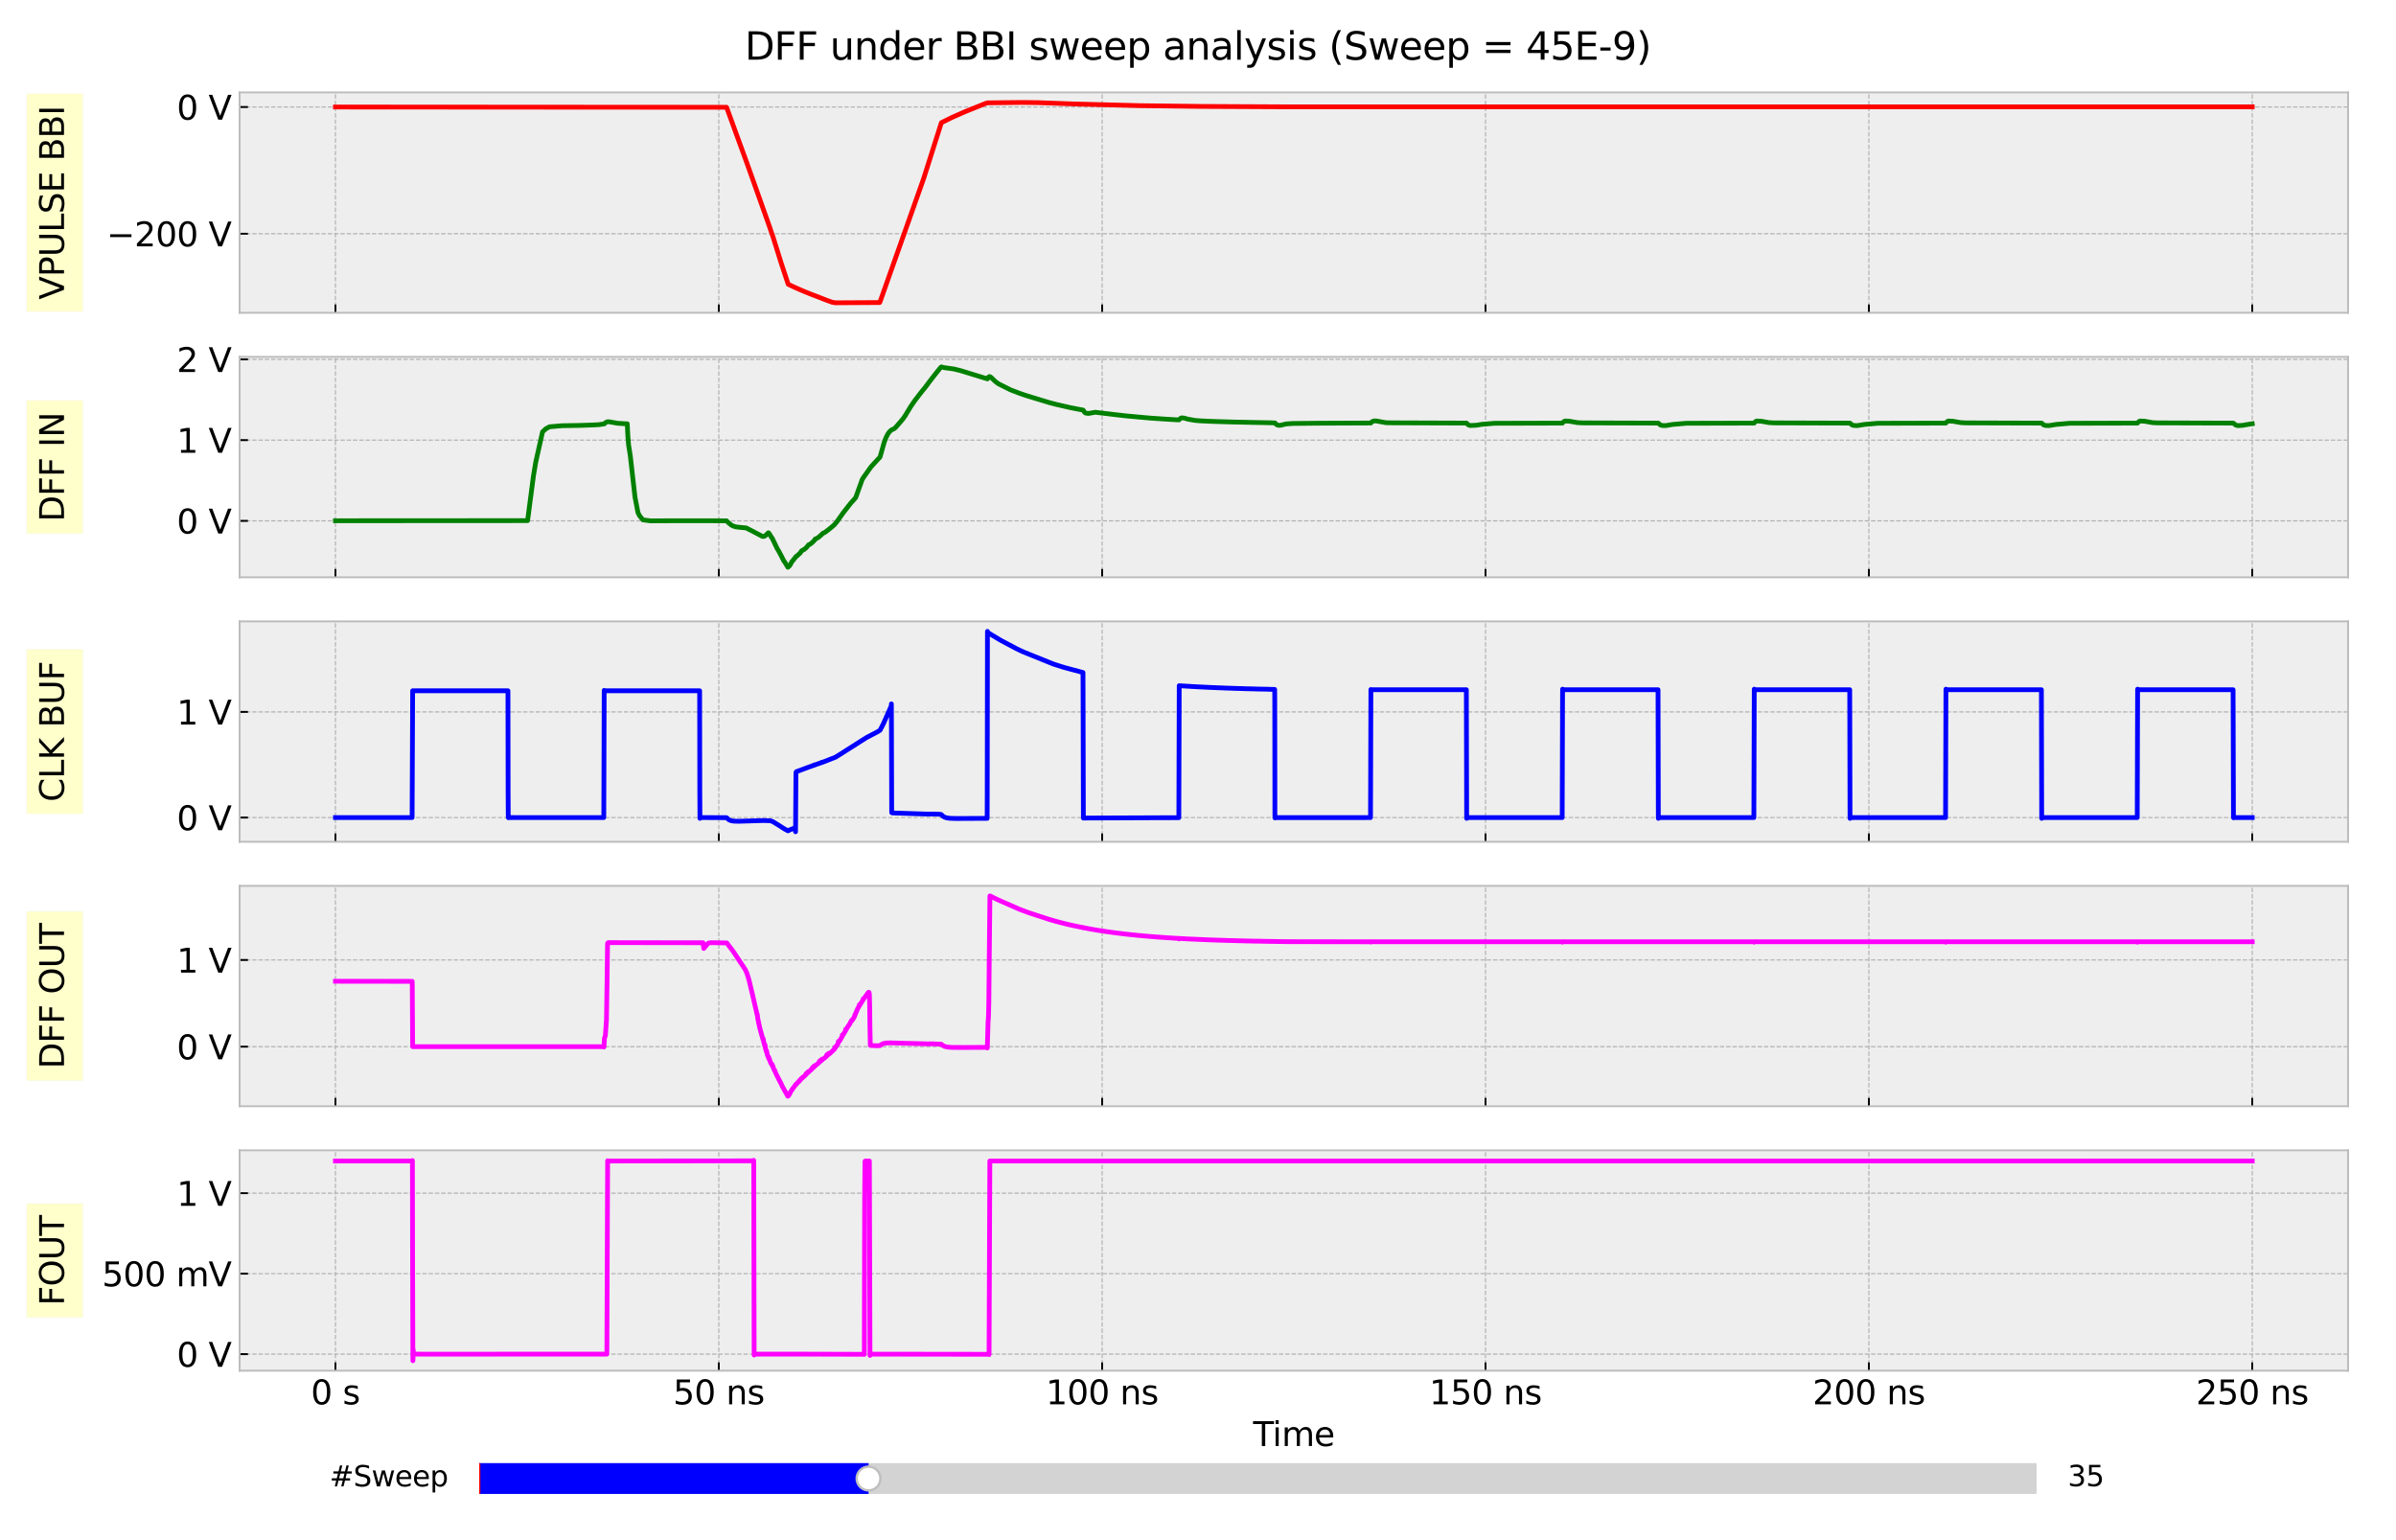 <?xml version="1.0" encoding="utf-8" standalone="no"?>
<!DOCTYPE svg PUBLIC "-//W3C//DTD SVG 1.1//EN"
  "http://www.w3.org/Graphics/SVG/1.1/DTD/svg11.dtd">
<svg xmlns:xlink="http://www.w3.org/1999/xlink" width="1008pt" height="648pt" viewBox="0 0 1008 648" xmlns="http://www.w3.org/2000/svg" version="1.1">
 <defs>
  <style type="text/css">*{stroke-linejoin: round; stroke-linecap: butt}</style>
 </defs>
 <g id="figure_1">
  <g id="patch_1">
   <path d="M 0 648 
L 1008 648 
L 1008 0 
L 0 0 
z
" style="fill: #ffffff"/>
  </g>
  <g id="axes_1">
   <g id="patch_2">
    <path d="M 100.8 131.611 
L 987.84 131.611 
L 987.84 38.88 
L 100.8 38.88 
z
" style="fill: #eeeeee"/>
   </g>
   <g id="matplotlib.axis_1">
    <g id="xtick_1">
     <g id="line2d_1">
      <path d="M 141.12 131.611 
L 141.12 38.88 
" clip-path="url(#p096e7ba683)" style="fill: none; stroke-dasharray: 1.85,0.8; stroke-dashoffset: 0; stroke: #b2b2b2; stroke-width: 0.5"/>
     </g>
     <g id="line2d_2">
      <defs>
       <path id="m1009817426" d="M 0 0 
L 0 -3.5 
" style="stroke: #000000; stroke-width: 0.8"/>
      </defs>
      <g>
       <use xlink:href="#m1009817426" x="141.12" y="131.611" style="stroke: #000000; stroke-width: 0.8"/>
      </g>
     </g>
    </g>
    <g id="xtick_2">
     <g id="line2d_3">
      <path d="M 302.4 131.611 
L 302.4 38.88 
" clip-path="url(#p096e7ba683)" style="fill: none; stroke-dasharray: 1.85,0.8; stroke-dashoffset: 0; stroke: #b2b2b2; stroke-width: 0.5"/>
     </g>
     <g id="line2d_4">
      <g>
       <use xlink:href="#m1009817426" x="302.4" y="131.611" style="stroke: #000000; stroke-width: 0.8"/>
      </g>
     </g>
    </g>
    <g id="xtick_3">
     <g id="line2d_5">
      <path d="M 463.68 131.611 
L 463.68 38.88 
" clip-path="url(#p096e7ba683)" style="fill: none; stroke-dasharray: 1.85,0.8; stroke-dashoffset: 0; stroke: #b2b2b2; stroke-width: 0.5"/>
     </g>
     <g id="line2d_6">
      <g>
       <use xlink:href="#m1009817426" x="463.68" y="131.611" style="stroke: #000000; stroke-width: 0.8"/>
      </g>
     </g>
    </g>
    <g id="xtick_4">
     <g id="line2d_7">
      <path d="M 624.96 131.611 
L 624.96 38.88 
" clip-path="url(#p096e7ba683)" style="fill: none; stroke-dasharray: 1.85,0.8; stroke-dashoffset: 0; stroke: #b2b2b2; stroke-width: 0.5"/>
     </g>
     <g id="line2d_8">
      <g>
       <use xlink:href="#m1009817426" x="624.96" y="131.611" style="stroke: #000000; stroke-width: 0.8"/>
      </g>
     </g>
    </g>
    <g id="xtick_5">
     <g id="line2d_9">
      <path d="M 786.24 131.611 
L 786.24 38.88 
" clip-path="url(#p096e7ba683)" style="fill: none; stroke-dasharray: 1.85,0.8; stroke-dashoffset: 0; stroke: #b2b2b2; stroke-width: 0.5"/>
     </g>
     <g id="line2d_10">
      <g>
       <use xlink:href="#m1009817426" x="786.24" y="131.611" style="stroke: #000000; stroke-width: 0.8"/>
      </g>
     </g>
    </g>
    <g id="xtick_6">
     <g id="line2d_11">
      <path d="M 947.52 131.611 
L 947.52 38.88 
" clip-path="url(#p096e7ba683)" style="fill: none; stroke-dasharray: 1.85,0.8; stroke-dashoffset: 0; stroke: #b2b2b2; stroke-width: 0.5"/>
     </g>
     <g id="line2d_12">
      <g>
       <use xlink:href="#m1009817426" x="947.52" y="131.611" style="stroke: #000000; stroke-width: 0.8"/>
      </g>
     </g>
    </g>
   </g>
   <g id="matplotlib.axis_2">
    <g id="ytick_1">
     <g id="line2d_13">
      <path d="M 100.8 98.34 
L 987.84 98.34 
" clip-path="url(#p096e7ba683)" style="fill: none; stroke-dasharray: 1.85,0.8; stroke-dashoffset: 0; stroke: #b2b2b2; stroke-width: 0.5"/>
     </g>
     <g id="line2d_14">
      <defs>
       <path id="mc28a266c81" d="M 0 0 
L 3.5 0 
" style="stroke: #000000; stroke-width: 0.8"/>
      </defs>
      <g>
       <use xlink:href="#mc28a266c81" x="100.8" y="98.34" style="stroke: #000000; stroke-width: 0.8"/>
      </g>
     </g>
     <g id="text_1">
      <!-- −200 V -->
      <g transform="translate(44.82 103.659) scale(0.14 -0.14)">
       <defs>
        <path id="DejaVuSans-2212" d="M 678 2272 
L 4684 2272 
L 4684 1741 
L 678 1741 
L 678 2272 
z
" transform="scale(0.016)"/>
        <path id="DejaVuSans-32" d="M 1228 531 
L 3431 531 
L 3431 0 
L 469 0 
L 469 531 
Q 828 903 1448 1529 
Q 2069 2156 2228 2338 
Q 2531 2678 2651 2914 
Q 2772 3150 2772 3378 
Q 2772 3750 2511 3984 
Q 2250 4219 1831 4219 
Q 1534 4219 1204 4116 
Q 875 4013 500 3803 
L 500 4441 
Q 881 4594 1212 4672 
Q 1544 4750 1819 4750 
Q 2544 4750 2975 4387 
Q 3406 4025 3406 3419 
Q 3406 3131 3298 2873 
Q 3191 2616 2906 2266 
Q 2828 2175 2409 1742 
Q 1991 1309 1228 531 
z
" transform="scale(0.016)"/>
        <path id="DejaVuSans-30" d="M 2034 4250 
Q 1547 4250 1301 3770 
Q 1056 3291 1056 2328 
Q 1056 1369 1301 889 
Q 1547 409 2034 409 
Q 2525 409 2770 889 
Q 3016 1369 3016 2328 
Q 3016 3291 2770 3770 
Q 2525 4250 2034 4250 
z
M 2034 4750 
Q 2819 4750 3233 4129 
Q 3647 3509 3647 2328 
Q 3647 1150 3233 529 
Q 2819 -91 2034 -91 
Q 1250 -91 836 529 
Q 422 1150 422 2328 
Q 422 3509 836 4129 
Q 1250 4750 2034 4750 
z
" transform="scale(0.016)"/>
        <path id="DejaVuSans-20" transform="scale(0.016)"/>
        <path id="DejaVuSans-56" d="M 1831 0 
L 50 4666 
L 709 4666 
L 2188 738 
L 3669 4666 
L 4325 4666 
L 2547 0 
L 1831 0 
z
" transform="scale(0.016)"/>
       </defs>
       <use xlink:href="#DejaVuSans-2212"/>
       <use xlink:href="#DejaVuSans-32" x="83.789"/>
       <use xlink:href="#DejaVuSans-30" x="147.412"/>
       <use xlink:href="#DejaVuSans-30" x="211.035"/>
       <use xlink:href="#DejaVuSans-20" x="274.658"/>
       <use xlink:href="#DejaVuSans-56" x="306.445"/>
      </g>
     </g>
    </g>
    <g id="ytick_2">
     <g id="line2d_15">
      <path d="M 100.8 45.027 
L 987.84 45.027 
" clip-path="url(#p096e7ba683)" style="fill: none; stroke-dasharray: 1.85,0.8; stroke-dashoffset: 0; stroke: #b2b2b2; stroke-width: 0.5"/>
     </g>
     <g id="line2d_16">
      <g>
       <use xlink:href="#mc28a266c81" x="100.8" y="45.027" style="stroke: #000000; stroke-width: 0.8"/>
      </g>
     </g>
     <g id="text_2">
      <!-- 0 V -->
      <g transform="translate(74.366 50.346) scale(0.14 -0.14)">
       <use xlink:href="#DejaVuSans-30"/>
       <use xlink:href="#DejaVuSans-20" x="63.623"/>
       <use xlink:href="#DejaVuSans-56" x="95.41"/>
      </g>
     </g>
    </g>
    <g id="text_3">
     <g id="patch_3">
      <path d="M 34.877 131.08 
L 34.877 39.411 
L 11.247 39.411 
L 11.247 131.08 
z
" style="fill: #ffff00; opacity: 0.2; stroke: #eeeeee; stroke-width: 0.5; stroke-linejoin: miter"/>
     </g>
     <!-- VPULSE BBI -->
     <g transform="translate(26.925 126.04) rotate(-90) scale(0.14 -0.14)">
      <defs>
       <path id="DejaVuSans-50" d="M 1259 4147 
L 1259 2394 
L 2053 2394 
Q 2494 2394 2734 2622 
Q 2975 2850 2975 3272 
Q 2975 3691 2734 3919 
Q 2494 4147 2053 4147 
L 1259 4147 
z
M 628 4666 
L 2053 4666 
Q 2838 4666 3239 4311 
Q 3641 3956 3641 3272 
Q 3641 2581 3239 2228 
Q 2838 1875 2053 1875 
L 1259 1875 
L 1259 0 
L 628 0 
L 628 4666 
z
" transform="scale(0.016)"/>
       <path id="DejaVuSans-55" d="M 556 4666 
L 1191 4666 
L 1191 1831 
Q 1191 1081 1462 751 
Q 1734 422 2344 422 
Q 2950 422 3222 751 
Q 3494 1081 3494 1831 
L 3494 4666 
L 4128 4666 
L 4128 1753 
Q 4128 841 3676 375 
Q 3225 -91 2344 -91 
Q 1459 -91 1007 375 
Q 556 841 556 1753 
L 556 4666 
z
" transform="scale(0.016)"/>
       <path id="DejaVuSans-4c" d="M 628 4666 
L 1259 4666 
L 1259 531 
L 3531 531 
L 3531 0 
L 628 0 
L 628 4666 
z
" transform="scale(0.016)"/>
       <path id="DejaVuSans-53" d="M 3425 4513 
L 3425 3897 
Q 3066 4069 2747 4153 
Q 2428 4238 2131 4238 
Q 1616 4238 1336 4038 
Q 1056 3838 1056 3469 
Q 1056 3159 1242 3001 
Q 1428 2844 1947 2747 
L 2328 2669 
Q 3034 2534 3370 2195 
Q 3706 1856 3706 1288 
Q 3706 609 3251 259 
Q 2797 -91 1919 -91 
Q 1588 -91 1214 -16 
Q 841 59 441 206 
L 441 856 
Q 825 641 1194 531 
Q 1563 422 1919 422 
Q 2459 422 2753 634 
Q 3047 847 3047 1241 
Q 3047 1584 2836 1778 
Q 2625 1972 2144 2069 
L 1759 2144 
Q 1053 2284 737 2584 
Q 422 2884 422 3419 
Q 422 4038 858 4394 
Q 1294 4750 2059 4750 
Q 2388 4750 2728 4690 
Q 3069 4631 3425 4513 
z
" transform="scale(0.016)"/>
       <path id="DejaVuSans-45" d="M 628 4666 
L 3578 4666 
L 3578 4134 
L 1259 4134 
L 1259 2753 
L 3481 2753 
L 3481 2222 
L 1259 2222 
L 1259 531 
L 3634 531 
L 3634 0 
L 628 0 
L 628 4666 
z
" transform="scale(0.016)"/>
       <path id="DejaVuSans-42" d="M 1259 2228 
L 1259 519 
L 2272 519 
Q 2781 519 3026 730 
Q 3272 941 3272 1375 
Q 3272 1813 3026 2020 
Q 2781 2228 2272 2228 
L 1259 2228 
z
M 1259 4147 
L 1259 2741 
L 2194 2741 
Q 2656 2741 2882 2914 
Q 3109 3088 3109 3444 
Q 3109 3797 2882 3972 
Q 2656 4147 2194 4147 
L 1259 4147 
z
M 628 4666 
L 2241 4666 
Q 2963 4666 3353 4366 
Q 3744 4066 3744 3513 
Q 3744 3084 3544 2831 
Q 3344 2578 2956 2516 
Q 3422 2416 3680 2098 
Q 3938 1781 3938 1306 
Q 3938 681 3513 340 
Q 3088 0 2303 0 
L 628 0 
L 628 4666 
z
" transform="scale(0.016)"/>
       <path id="DejaVuSans-49" d="M 628 4666 
L 1259 4666 
L 1259 0 
L 628 0 
L 628 4666 
z
" transform="scale(0.016)"/>
      </defs>
      <use xlink:href="#DejaVuSans-56"/>
      <use xlink:href="#DejaVuSans-50" x="68.408"/>
      <use xlink:href="#DejaVuSans-55" x="128.711"/>
      <use xlink:href="#DejaVuSans-4c" x="201.904"/>
      <use xlink:href="#DejaVuSans-53" x="257.617"/>
      <use xlink:href="#DejaVuSans-45" x="321.094"/>
      <use xlink:href="#DejaVuSans-20" x="384.277"/>
      <use xlink:href="#DejaVuSans-42" x="416.064"/>
      <use xlink:href="#DejaVuSans-42" x="484.668"/>
      <use xlink:href="#DejaVuSans-49" x="553.271"/>
     </g>
    </g>
   </g>
   <g id="line2d_17">
    <path d="M 141.12 45.027 
L 305.658 45.136 
L 306.142 46.426 
L 314.367 69.007 
L 321.786 89.864 
L 323.399 94.441 
L 325.205 99.673 
L 328.656 110.704 
L 331.592 119.594 
L 332.301 119.94 
L 333.463 120.484 
L 333.946 120.713 
L 334.914 121.15 
L 335.495 121.406 
L 336.366 121.79 
L 336.946 122.046 
L 337.785 122.403 
L 339.269 123.016 
L 340.01 123.31 
L 341.365 123.859 
L 343.881 124.802 
L 344.978 125.229 
L 345.623 125.495 
L 346.72 125.922 
L 347.558 126.242 
L 348.558 126.615 
L 349.558 126.969 
L 350.139 127.183 
L 351.429 127.396 
L 370.073 127.289 
L 370.299 126.802 
L 388.588 75.088 
L 392.33 63.292 
L 396.039 51.618 
L 400.652 49.341 
L 406.006 46.985 
L 414.715 43.484 
L 415.586 43.269 
L 429.876 43.108 
L 436.682 43.185 
L 452.036 43.746 
L 479.808 44.461 
L 505.452 44.774 
L 541.062 44.946 
L 589.091 44.954 
L 947.52 44.954 
L 947.52 44.954 
" clip-path="url(#p096e7ba683)" style="fill: none; stroke: #ff0000; stroke-width: 2; stroke-linecap: square"/>
   </g>
   <g id="patch_4">
    <path d="M 100.8 131.611 
L 100.8 38.88 
" style="fill: none; stroke: #bcbcbc; stroke-width: 0.8; stroke-linejoin: miter; stroke-linecap: square"/>
   </g>
   <g id="patch_5">
    <path d="M 987.84 131.611 
L 987.84 38.88 
" style="fill: none; stroke: #bcbcbc; stroke-width: 0.8; stroke-linejoin: miter; stroke-linecap: square"/>
   </g>
   <g id="patch_6">
    <path d="M 100.8 131.611 
L 987.84 131.611 
" style="fill: none; stroke: #bcbcbc; stroke-width: 0.8; stroke-linejoin: miter; stroke-linecap: square"/>
   </g>
   <g id="patch_7">
    <path d="M 100.8 38.88 
L 987.84 38.88 
" style="fill: none; stroke: #bcbcbc; stroke-width: 0.8; stroke-linejoin: miter; stroke-linecap: square"/>
   </g>
  </g>
  <g id="axes_2">
   <g id="patch_8">
    <path d="M 100.8 242.888 
L 987.84 242.888 
L 987.84 150.157 
L 100.8 150.157 
z
" style="fill: #eeeeee"/>
   </g>
   <g id="matplotlib.axis_3">
    <g id="xtick_7">
     <g id="line2d_18">
      <path d="M 141.12 242.888 
L 141.12 150.157 
" clip-path="url(#p54f7d28aaf)" style="fill: none; stroke-dasharray: 1.85,0.8; stroke-dashoffset: 0; stroke: #b2b2b2; stroke-width: 0.5"/>
     </g>
     <g id="line2d_19">
      <g>
       <use xlink:href="#m1009817426" x="141.12" y="242.888" style="stroke: #000000; stroke-width: 0.8"/>
      </g>
     </g>
    </g>
    <g id="xtick_8">
     <g id="line2d_20">
      <path d="M 302.4 242.888 
L 302.4 150.157 
" clip-path="url(#p54f7d28aaf)" style="fill: none; stroke-dasharray: 1.85,0.8; stroke-dashoffset: 0; stroke: #b2b2b2; stroke-width: 0.5"/>
     </g>
     <g id="line2d_21">
      <g>
       <use xlink:href="#m1009817426" x="302.4" y="242.888" style="stroke: #000000; stroke-width: 0.8"/>
      </g>
     </g>
    </g>
    <g id="xtick_9">
     <g id="line2d_22">
      <path d="M 463.68 242.888 
L 463.68 150.157 
" clip-path="url(#p54f7d28aaf)" style="fill: none; stroke-dasharray: 1.85,0.8; stroke-dashoffset: 0; stroke: #b2b2b2; stroke-width: 0.5"/>
     </g>
     <g id="line2d_23">
      <g>
       <use xlink:href="#m1009817426" x="463.68" y="242.888" style="stroke: #000000; stroke-width: 0.8"/>
      </g>
     </g>
    </g>
    <g id="xtick_10">
     <g id="line2d_24">
      <path d="M 624.96 242.888 
L 624.96 150.157 
" clip-path="url(#p54f7d28aaf)" style="fill: none; stroke-dasharray: 1.85,0.8; stroke-dashoffset: 0; stroke: #b2b2b2; stroke-width: 0.5"/>
     </g>
     <g id="line2d_25">
      <g>
       <use xlink:href="#m1009817426" x="624.96" y="242.888" style="stroke: #000000; stroke-width: 0.8"/>
      </g>
     </g>
    </g>
    <g id="xtick_11">
     <g id="line2d_26">
      <path d="M 786.24 242.888 
L 786.24 150.157 
" clip-path="url(#p54f7d28aaf)" style="fill: none; stroke-dasharray: 1.85,0.8; stroke-dashoffset: 0; stroke: #b2b2b2; stroke-width: 0.5"/>
     </g>
     <g id="line2d_27">
      <g>
       <use xlink:href="#m1009817426" x="786.24" y="242.888" style="stroke: #000000; stroke-width: 0.8"/>
      </g>
     </g>
    </g>
    <g id="xtick_12">
     <g id="line2d_28">
      <path d="M 947.52 242.888 
L 947.52 150.157 
" clip-path="url(#p54f7d28aaf)" style="fill: none; stroke-dasharray: 1.85,0.8; stroke-dashoffset: 0; stroke: #b2b2b2; stroke-width: 0.5"/>
     </g>
     <g id="line2d_29">
      <g>
       <use xlink:href="#m1009817426" x="947.52" y="242.888" style="stroke: #000000; stroke-width: 0.8"/>
      </g>
     </g>
    </g>
   </g>
   <g id="matplotlib.axis_4">
    <g id="ytick_3">
     <g id="line2d_30">
      <path d="M 100.8 219.145 
L 987.84 219.145 
" clip-path="url(#p54f7d28aaf)" style="fill: none; stroke-dasharray: 1.85,0.8; stroke-dashoffset: 0; stroke: #b2b2b2; stroke-width: 0.5"/>
     </g>
     <g id="line2d_31">
      <g>
       <use xlink:href="#mc28a266c81" x="100.8" y="219.145" style="stroke: #000000; stroke-width: 0.8"/>
      </g>
     </g>
     <g id="text_4">
      <!-- 0 V -->
      <g transform="translate(74.366 224.464) scale(0.14 -0.14)">
       <use xlink:href="#DejaVuSans-30"/>
       <use xlink:href="#DejaVuSans-20" x="63.623"/>
       <use xlink:href="#DejaVuSans-56" x="95.41"/>
      </g>
     </g>
    </g>
    <g id="ytick_4">
     <g id="line2d_32">
      <path d="M 100.8 185.179 
L 987.84 185.179 
" clip-path="url(#p54f7d28aaf)" style="fill: none; stroke-dasharray: 1.85,0.8; stroke-dashoffset: 0; stroke: #b2b2b2; stroke-width: 0.5"/>
     </g>
     <g id="line2d_33">
      <g>
       <use xlink:href="#mc28a266c81" x="100.8" y="185.179" style="stroke: #000000; stroke-width: 0.8"/>
      </g>
     </g>
     <g id="text_5">
      <!-- 1 V -->
      <g transform="translate(74.366 190.498) scale(0.14 -0.14)">
       <defs>
        <path id="DejaVuSans-31" d="M 794 531 
L 1825 531 
L 1825 4091 
L 703 3866 
L 703 4441 
L 1819 4666 
L 2450 4666 
L 2450 531 
L 3481 531 
L 3481 0 
L 794 0 
L 794 531 
z
" transform="scale(0.016)"/>
       </defs>
       <use xlink:href="#DejaVuSans-31"/>
       <use xlink:href="#DejaVuSans-20" x="63.623"/>
       <use xlink:href="#DejaVuSans-56" x="95.41"/>
      </g>
     </g>
    </g>
    <g id="ytick_5">
     <g id="line2d_34">
      <path d="M 100.8 151.213 
L 987.84 151.213 
" clip-path="url(#p54f7d28aaf)" style="fill: none; stroke-dasharray: 1.85,0.8; stroke-dashoffset: 0; stroke: #b2b2b2; stroke-width: 0.5"/>
     </g>
     <g id="line2d_35">
      <g>
       <use xlink:href="#mc28a266c81" x="100.8" y="151.213" style="stroke: #000000; stroke-width: 0.8"/>
      </g>
     </g>
     <g id="text_6">
      <!-- 2 V -->
      <g transform="translate(74.366 156.532) scale(0.14 -0.14)">
       <use xlink:href="#DejaVuSans-32"/>
       <use xlink:href="#DejaVuSans-20" x="63.623"/>
       <use xlink:href="#DejaVuSans-56" x="95.41"/>
      </g>
     </g>
    </g>
    <g id="text_7">
     <g id="patch_9">
      <path d="M 34.877 224.532 
L 34.877 168.514 
L 11.247 168.514 
L 11.247 224.532 
z
" style="fill: #ffff00; opacity: 0.2; stroke: #eeeeee; stroke-width: 0.5; stroke-linejoin: miter"/>
     </g>
     <!-- DFF IN -->
     <g transform="translate(26.925 219.492) rotate(-90) scale(0.14 -0.14)">
      <defs>
       <path id="DejaVuSans-44" d="M 1259 4147 
L 1259 519 
L 2022 519 
Q 2988 519 3436 956 
Q 3884 1394 3884 2338 
Q 3884 3275 3436 3711 
Q 2988 4147 2022 4147 
L 1259 4147 
z
M 628 4666 
L 1925 4666 
Q 3281 4666 3915 4102 
Q 4550 3538 4550 2338 
Q 4550 1131 3912 565 
Q 3275 0 1925 0 
L 628 0 
L 628 4666 
z
" transform="scale(0.016)"/>
       <path id="DejaVuSans-46" d="M 628 4666 
L 3309 4666 
L 3309 4134 
L 1259 4134 
L 1259 2759 
L 3109 2759 
L 3109 2228 
L 1259 2228 
L 1259 0 
L 628 0 
L 628 4666 
z
" transform="scale(0.016)"/>
       <path id="DejaVuSans-4e" d="M 628 4666 
L 1478 4666 
L 3547 763 
L 3547 4666 
L 4159 4666 
L 4159 0 
L 3309 0 
L 1241 3903 
L 1241 0 
L 628 0 
L 628 4666 
z
" transform="scale(0.016)"/>
      </defs>
      <use xlink:href="#DejaVuSans-44"/>
      <use xlink:href="#DejaVuSans-46" x="77.002"/>
      <use xlink:href="#DejaVuSans-46" x="134.521"/>
      <use xlink:href="#DejaVuSans-20" x="192.041"/>
      <use xlink:href="#DejaVuSans-49" x="223.828"/>
      <use xlink:href="#DejaVuSans-4e" x="253.32"/>
     </g>
    </g>
   </g>
   <g id="line2d_36">
    <path d="M 141.12 219.096 
L 221.954 219.049 
L 224.437 200.124 
L 225.405 194.366 
L 228.243 181.708 
L 229.598 180.438 
L 231.179 179.565 
L 236.533 179.11 
L 243.533 179.001 
L 244.952 178.96 
L 248.145 178.851 
L 249.79 178.787 
L 251.887 178.678 
L 254.242 178.332 
L 254.758 177.795 
L 255.5 177.456 
L 256.338 177.469 
L 259.79 178.084 
L 262.467 178.257 
L 263.886 178.305 
L 264.144 183.542 
L 264.435 187.106 
L 265.177 191.853 
L 267.144 209.182 
L 268.402 215.688 
L 269.047 216.971 
L 270.467 218.733 
L 273.724 219.147 
L 282.466 219.101 
L 296.658 219.095 
L 305.658 219.126 
L 306.464 219.952 
L 307.754 220.984 
L 308.529 221.358 
L 309.593 221.669 
L 311.174 221.868 
L 313.948 222.132 
L 314.883 222.625 
L 315.851 223.107 
L 320.818 225.706 
L 321.463 225.653 
L 322.012 225.365 
L 322.56 224.817 
L 323.237 224.157 
L 323.431 224.248 
L 323.818 224.854 
L 324.56 226.066 
L 324.721 226.243 
L 324.882 226.45 
L 325.044 226.806 
L 327.011 230.912 
L 327.463 231.613 
L 328.721 233.947 
L 329.172 234.845 
L 329.721 235.942 
L 329.785 235.99 
L 330.301 236.736 
L 331.463 238.673 
L 331.495 238.647 
L 332.043 238.196 
L 332.43 237.669 
L 332.753 237.063 
L 333.14 236.288 
L 333.463 235.988 
L 334.462 234.696 
L 334.817 234.182 
L 334.914 234.119 
L 334.946 234.155 
L 335.075 234.089 
L 336.688 232.625 
L 336.914 232.213 
L 337.236 231.778 
L 337.527 231.574 
L 337.559 231.611 
L 337.688 231.501 
L 337.914 231.378 
L 338.333 231.168 
L 339.301 230.329 
L 340.204 229.199 
L 340.236 229.232 
L 340.43 229.167 
L 340.946 228.866 
L 341.591 228.36 
L 342.591 227.371 
L 342.914 226.813 
L 343.172 226.725 
L 343.333 226.681 
L 344.43 225.999 
L 345.784 224.805 
L 346.042 224.494 
L 346.333 224.298 
L 346.913 224.077 
L 348.204 223.11 
L 348.945 222.537 
L 350.816 220.983 
L 352.01 219.616 
L 354.816 215.648 
L 357.784 211.861 
L 358.396 211.138 
L 358.945 210.575 
L 359.945 209.419 
L 360.17 208.862 
L 362.719 201.767 
L 363.203 200.981 
L 366.428 196.423 
L 368.912 193.715 
L 370.202 192.331 
L 370.654 190.82 
L 371.976 186.094 
L 372.847 183.895 
L 373.621 182.435 
L 374.331 181.511 
L 375.073 180.883 
L 375.782 180.557 
L 376.331 180.268 
L 377.137 179.446 
L 378.814 177.503 
L 379.943 176.155 
L 380.879 174.796 
L 381.814 173.22 
L 383.234 170.907 
L 384.846 168.563 
L 387.524 165.082 
L 388.362 164.049 
L 389.072 163.193 
L 390.104 161.828 
L 391.62 159.79 
L 393.555 157.324 
L 395.523 154.875 
L 396.007 154.382 
L 397.426 154.719 
L 401.2 155.225 
L 404.232 155.975 
L 415.425 159.416 
L 415.78 158.72 
L 416.199 158.438 
L 416.522 158.513 
L 416.973 158.808 
L 418.747 160.517 
L 420.038 161.468 
L 425.07 163.995 
L 428.456 165.303 
L 429.263 165.584 
L 430.843 166.135 
L 431.779 166.444 
L 432.359 166.631 
L 441.552 169.423 
L 442.262 169.606 
L 444.294 170.132 
L 450.036 171.454 
L 450.552 171.559 
L 451.681 171.783 
L 452.584 171.956 
L 453.713 172.181 
L 454.584 172.34 
L 455.164 172.449 
L 455.713 172.561 
L 456.261 173.461 
L 456.745 173.811 
L 457.938 173.95 
L 460.809 173.454 
L 467.744 174.293 
L 468.938 174.433 
L 469.841 174.541 
L 470.228 174.596 
L 471.357 174.704 
L 472.647 174.864 
L 473.615 174.973 
L 481.776 175.723 
L 483.163 175.832 
L 483.711 175.893 
L 486.679 176.1 
L 487.324 176.134 
L 488.162 176.202 
L 488.807 176.24 
L 491.452 176.413 
L 492.162 176.447 
L 492.968 176.508 
L 494.936 176.617 
L 496.033 176.647 
L 496.484 176.121 
L 497.097 175.805 
L 498.258 175.913 
L 498.775 176.07 
L 499.742 176.358 
L 502.742 176.881 
L 503.935 176.99 
L 504.677 177.038 
L 505.322 177.075 
L 507.355 177.18 
L 509.709 177.289 
L 511.129 177.333 
L 511.903 177.357 
L 513.354 177.405 
L 514.161 177.428 
L 517.87 177.537 
L 519.193 177.568 
L 524.257 177.676 
L 525.547 177.703 
L 526.289 177.734 
L 532.869 177.843 
L 534.192 177.873 
L 536.385 177.948 
L 536.998 178.614 
L 537.643 178.896 
L 538.514 178.97 
L 539.385 178.773 
L 541.03 178.369 
L 543.868 178.169 
L 544.223 178.172 
L 554.223 178.063 
L 555.287 178.06 
L 576.705 177.975 
L 577.189 177.442 
L 577.898 177.116 
L 578.995 177.106 
L 582.963 177.829 
L 584.64 177.897 
L 616.961 178.006 
L 617.122 178.186 
L 617.638 178.705 
L 618.025 178.889 
L 618.638 179.028 
L 620.993 178.923 
L 623.315 178.546 
L 628.669 178.091 
L 657.313 178.019 
L 657.861 177.405 
L 658.409 177.129 
L 660.345 177.238 
L 663.603 177.812 
L 665.699 177.924 
L 697.633 178.019 
L 698.568 178.855 
L 699.504 179.035 
L 700.794 179.065 
L 703.568 178.593 
L 709.438 178.084 
L 737.953 178.019 
L 738.501 177.405 
L 739.049 177.129 
L 740.985 177.238 
L 744.243 177.812 
L 746.339 177.924 
L 778.273 178.019 
L 779.208 178.855 
L 780.144 179.035 
L 781.434 179.065 
L 784.208 178.593 
L 790.078 178.084 
L 818.593 178.019 
L 819.141 177.405 
L 819.689 177.129 
L 821.625 177.238 
L 824.883 177.812 
L 826.979 177.924 
L 858.913 178.019 
L 859.848 178.855 
L 860.784 179.035 
L 862.074 179.065 
L 864.848 178.593 
L 870.718 178.084 
L 899.233 178.019 
L 899.781 177.405 
L 900.329 177.129 
L 902.265 177.238 
L 905.523 177.812 
L 907.619 177.924 
L 939.553 178.019 
L 940.617 178.885 
L 941.553 179.072 
L 943.456 178.964 
L 944.81 178.712 
L 947.036 178.356 
L 947.52 178.281 
L 947.52 178.281 
" clip-path="url(#p54f7d28aaf)" style="fill: none; stroke: #008000; stroke-width: 2; stroke-linecap: square"/>
   </g>
   <g id="patch_10">
    <path d="M 100.8 242.888 
L 100.8 150.157 
" style="fill: none; stroke: #bcbcbc; stroke-width: 0.8; stroke-linejoin: miter; stroke-linecap: square"/>
   </g>
   <g id="patch_11">
    <path d="M 987.84 242.888 
L 987.84 150.157 
" style="fill: none; stroke: #bcbcbc; stroke-width: 0.8; stroke-linejoin: miter; stroke-linecap: square"/>
   </g>
   <g id="patch_12">
    <path d="M 100.8 242.888 
L 987.84 242.888 
" style="fill: none; stroke: #bcbcbc; stroke-width: 0.8; stroke-linejoin: miter; stroke-linecap: square"/>
   </g>
   <g id="patch_13">
    <path d="M 100.8 150.157 
L 987.84 150.157 
" style="fill: none; stroke: #bcbcbc; stroke-width: 0.8; stroke-linejoin: miter; stroke-linecap: square"/>
   </g>
  </g>
  <g id="axes_3">
   <g id="patch_14">
    <path d="M 100.8 354.166 
L 987.84 354.166 
L 987.84 261.434 
L 100.8 261.434 
z
" style="fill: #eeeeee"/>
   </g>
   <g id="matplotlib.axis_5">
    <g id="xtick_13">
     <g id="line2d_37">
      <path d="M 141.12 354.166 
L 141.12 261.434 
" clip-path="url(#pd64335b499)" style="fill: none; stroke-dasharray: 1.85,0.8; stroke-dashoffset: 0; stroke: #b2b2b2; stroke-width: 0.5"/>
     </g>
     <g id="line2d_38">
      <g>
       <use xlink:href="#m1009817426" x="141.12" y="354.166" style="stroke: #000000; stroke-width: 0.8"/>
      </g>
     </g>
    </g>
    <g id="xtick_14">
     <g id="line2d_39">
      <path d="M 302.4 354.166 
L 302.4 261.434 
" clip-path="url(#pd64335b499)" style="fill: none; stroke-dasharray: 1.85,0.8; stroke-dashoffset: 0; stroke: #b2b2b2; stroke-width: 0.5"/>
     </g>
     <g id="line2d_40">
      <g>
       <use xlink:href="#m1009817426" x="302.4" y="354.166" style="stroke: #000000; stroke-width: 0.8"/>
      </g>
     </g>
    </g>
    <g id="xtick_15">
     <g id="line2d_41">
      <path d="M 463.68 354.166 
L 463.68 261.434 
" clip-path="url(#pd64335b499)" style="fill: none; stroke-dasharray: 1.85,0.8; stroke-dashoffset: 0; stroke: #b2b2b2; stroke-width: 0.5"/>
     </g>
     <g id="line2d_42">
      <g>
       <use xlink:href="#m1009817426" x="463.68" y="354.166" style="stroke: #000000; stroke-width: 0.8"/>
      </g>
     </g>
    </g>
    <g id="xtick_16">
     <g id="line2d_43">
      <path d="M 624.96 354.166 
L 624.96 261.434 
" clip-path="url(#pd64335b499)" style="fill: none; stroke-dasharray: 1.85,0.8; stroke-dashoffset: 0; stroke: #b2b2b2; stroke-width: 0.5"/>
     </g>
     <g id="line2d_44">
      <g>
       <use xlink:href="#m1009817426" x="624.96" y="354.166" style="stroke: #000000; stroke-width: 0.8"/>
      </g>
     </g>
    </g>
    <g id="xtick_17">
     <g id="line2d_45">
      <path d="M 786.24 354.166 
L 786.24 261.434 
" clip-path="url(#pd64335b499)" style="fill: none; stroke-dasharray: 1.85,0.8; stroke-dashoffset: 0; stroke: #b2b2b2; stroke-width: 0.5"/>
     </g>
     <g id="line2d_46">
      <g>
       <use xlink:href="#m1009817426" x="786.24" y="354.166" style="stroke: #000000; stroke-width: 0.8"/>
      </g>
     </g>
    </g>
    <g id="xtick_18">
     <g id="line2d_47">
      <path d="M 947.52 354.166 
L 947.52 261.434 
" clip-path="url(#pd64335b499)" style="fill: none; stroke-dasharray: 1.85,0.8; stroke-dashoffset: 0; stroke: #b2b2b2; stroke-width: 0.5"/>
     </g>
     <g id="line2d_48">
      <g>
       <use xlink:href="#m1009817426" x="947.52" y="354.166" style="stroke: #000000; stroke-width: 0.8"/>
      </g>
     </g>
    </g>
   </g>
   <g id="matplotlib.axis_6">
    <g id="ytick_6">
     <g id="line2d_49">
      <path d="M 100.8 343.98 
L 987.84 343.98 
" clip-path="url(#pd64335b499)" style="fill: none; stroke-dasharray: 1.85,0.8; stroke-dashoffset: 0; stroke: #b2b2b2; stroke-width: 0.5"/>
     </g>
     <g id="line2d_50">
      <g>
       <use xlink:href="#mc28a266c81" x="100.8" y="343.98" style="stroke: #000000; stroke-width: 0.8"/>
      </g>
     </g>
     <g id="text_8">
      <!-- 0 V -->
      <g transform="translate(74.366 349.299) scale(0.14 -0.14)">
       <use xlink:href="#DejaVuSans-30"/>
       <use xlink:href="#DejaVuSans-20" x="63.623"/>
       <use xlink:href="#DejaVuSans-56" x="95.41"/>
      </g>
     </g>
    </g>
    <g id="ytick_7">
     <g id="line2d_51">
      <path d="M 100.8 299.53 
L 987.84 299.53 
" clip-path="url(#pd64335b499)" style="fill: none; stroke-dasharray: 1.85,0.8; stroke-dashoffset: 0; stroke: #b2b2b2; stroke-width: 0.5"/>
     </g>
     <g id="line2d_52">
      <g>
       <use xlink:href="#mc28a266c81" x="100.8" y="299.53" style="stroke: #000000; stroke-width: 0.8"/>
      </g>
     </g>
     <g id="text_9">
      <!-- 1 V -->
      <g transform="translate(74.366 304.848) scale(0.14 -0.14)">
       <use xlink:href="#DejaVuSans-31"/>
       <use xlink:href="#DejaVuSans-20" x="63.623"/>
       <use xlink:href="#DejaVuSans-56" x="95.41"/>
      </g>
     </g>
    </g>
    <g id="text_10">
     <g id="patch_15">
      <path d="M 34.877 342.395 
L 34.877 273.205 
L 11.247 273.205 
L 11.247 342.395 
z
" style="fill: #ffff00; opacity: 0.2; stroke: #eeeeee; stroke-width: 0.5; stroke-linejoin: miter"/>
     </g>
     <!-- CLK BUF -->
     <g transform="translate(26.925 337.355) rotate(-90) scale(0.14 -0.14)">
      <defs>
       <path id="DejaVuSans-43" d="M 4122 4306 
L 4122 3641 
Q 3803 3938 3442 4084 
Q 3081 4231 2675 4231 
Q 1875 4231 1450 3742 
Q 1025 3253 1025 2328 
Q 1025 1406 1450 917 
Q 1875 428 2675 428 
Q 3081 428 3442 575 
Q 3803 722 4122 1019 
L 4122 359 
Q 3791 134 3420 21 
Q 3050 -91 2638 -91 
Q 1578 -91 968 557 
Q 359 1206 359 2328 
Q 359 3453 968 4101 
Q 1578 4750 2638 4750 
Q 3056 4750 3426 4639 
Q 3797 4528 4122 4306 
z
" transform="scale(0.016)"/>
       <path id="DejaVuSans-4b" d="M 628 4666 
L 1259 4666 
L 1259 2694 
L 3353 4666 
L 4166 4666 
L 1850 2491 
L 4331 0 
L 3500 0 
L 1259 2247 
L 1259 0 
L 628 0 
L 628 4666 
z
" transform="scale(0.016)"/>
      </defs>
      <use xlink:href="#DejaVuSans-43"/>
      <use xlink:href="#DejaVuSans-4c" x="69.824"/>
      <use xlink:href="#DejaVuSans-4b" x="125.537"/>
      <use xlink:href="#DejaVuSans-20" x="191.113"/>
      <use xlink:href="#DejaVuSans-42" x="222.9"/>
      <use xlink:href="#DejaVuSans-55" x="291.504"/>
      <use xlink:href="#DejaVuSans-46" x="364.697"/>
     </g>
    </g>
   </g>
   <g id="line2d_53">
    <path d="M 141.12 343.979 
L 173.376 343.979 
L 173.602 290.64 
L 213.696 290.64 
L 213.761 333.187 
L 213.825 343.96 
L 213.89 343.896 
L 213.954 344.073 
L 214.019 343.985 
L 215.309 343.976 
L 223.179 343.979 
L 254.016 343.979 
L 254.177 290.475 
L 254.242 290.76 
L 254.403 290.631 
L 254.822 290.64 
L 294.336 290.64 
L 294.401 333.15 
L 294.465 344.312 
L 294.53 343.539 
L 294.626 344.05 
L 294.659 344.018 
L 294.852 343.94 
L 295.207 343.996 
L 295.497 343.978 
L 305.658 344.03 
L 306.755 344.975 
L 307.625 345.307 
L 308.787 345.492 
L 310.754 345.545 
L 316.141 345.391 
L 316.625 345.374 
L 317.883 345.332 
L 318.27 345.323 
L 321.334 345.227 
L 324.173 345.343 
L 325.205 345.739 
L 325.753 346.066 
L 328.044 347.497 
L 329.366 348.342 
L 329.753 348.589 
L 330.011 348.757 
L 331.527 349.567 
L 332.043 349.215 
L 332.076 349.307 
L 332.14 349.207 
L 332.43 349.101 
L 334.656 348.242 
L 334.688 349.95 
L 334.85 325.037 
L 335.011 324.703 
L 335.172 324.616 
L 335.882 324.369 
L 339.559 323.006 
L 339.688 322.926 
L 340.01 322.853 
L 340.172 322.752 
L 340.333 322.722 
L 340.462 322.641 
L 340.623 322.624 
L 342.268 322.016 
L 342.397 321.903 
L 342.559 321.963 
L 342.591 321.815 
L 342.688 321.875 
L 345.494 320.894 
L 345.623 320.773 
L 345.688 320.724 
L 345.752 320.847 
L 345.881 320.679 
L 345.946 320.757 
L 346.01 320.706 
L 346.494 320.548 
L 351.494 318.579 
L 353.397 317.402 
L 364.493 310.347 
L 368.976 308.002 
L 370.234 307.246 
L 371.654 304.477 
L 374.17 298.809 
L 374.976 296.956 
L 375.008 296.16 
L 375.137 341.901 
L 375.363 342.029 
L 376.911 342.084 
L 390.136 342.52 
L 392.297 342.497 
L 395.459 342.595 
L 396.007 342.714 
L 396.652 343.376 
L 397.394 343.817 
L 398.329 344.113 
L 399.684 344.297 
L 402.103 344.379 
L 413.264 344.325 
L 415.296 344.324 
L 415.328 334.561 
L 415.425 265.65 
L 415.457 266.085 
L 415.651 266.205 
L 416.393 266.627 
L 417.135 267.099 
L 417.909 267.539 
L 420.134 268.89 
L 420.554 269.148 
L 421.36 269.601 
L 427.489 272.855 
L 429.231 273.695 
L 430.585 274.317 
L 442.843 279.265 
L 443.133 279.367 
L 444.681 279.887 
L 445.068 279.989 
L 446.617 280.509 
L 447.004 280.607 
L 447.52 280.776 
L 447.875 280.874 
L 448.326 280.998 
L 455.616 282.954 
L 455.648 292.68 
L 455.777 344.2 
L 456.035 344.184 
L 488.291 344.054 
L 492.614 344.045 
L 495.936 344.039 
L 496.097 288.497 
L 496.162 288.51 
L 496.678 288.55 
L 498.484 288.653 
L 498.839 288.684 
L 500.71 288.786 
L 501.065 288.817 
L 503.032 288.919 
L 503.387 288.95 
L 505.645 289.053 
L 506 289.084 
L 508.355 289.186 
L 508.709 289.217 
L 511.451 289.319 
L 511.806 289.35 
L 514.838 289.453 
L 515.193 289.484 
L 518.612 289.586 
L 518.967 289.617 
L 522.87 289.719 
L 523.225 289.75 
L 527.805 289.853 
L 528.16 289.884 
L 533.708 289.986 
L 534.063 290.017 
L 536.256 290.062 
L 536.288 294.347 
L 536.353 344.108 
L 536.417 343.836 
L 536.514 344.138 
L 536.579 344.002 
L 537.353 343.995 
L 576.576 343.991 
L 576.737 290.106 
L 576.802 290.213 
L 577.737 290.195 
L 616.896 290.195 
L 617.025 344.319 
L 617.186 344.061 
L 617.444 343.962 
L 617.799 344.01 
L 618.122 343.991 
L 654.861 343.991 
L 657.216 343.991 
L 657.377 289.964 
L 657.442 290.466 
L 657.539 290.013 
L 657.603 290.177 
L 658.055 290.195 
L 697.536 290.195 
L 697.665 344.319 
L 697.826 344.061 
L 698.084 343.962 
L 698.439 344.01 
L 698.762 343.991 
L 735.501 343.991 
L 737.856 343.991 
L 738.017 289.964 
L 738.082 290.466 
L 738.179 290.008 
L 738.243 290.177 
L 738.695 290.195 
L 778.176 290.195 
L 778.305 344.319 
L 778.466 344.061 
L 778.724 343.962 
L 779.079 344.01 
L 779.402 343.991 
L 816.303 343.991 
L 818.496 343.991 
L 818.657 289.964 
L 818.722 290.466 
L 818.819 290.008 
L 818.883 290.177 
L 819.335 290.195 
L 858.816 290.195 
L 858.945 344.319 
L 859.106 344.061 
L 859.364 343.962 
L 859.719 344.01 
L 860.042 343.991 
L 896.588 343.991 
L 899.136 343.991 
L 899.297 289.964 
L 899.362 290.466 
L 899.459 290.008 
L 899.523 290.177 
L 899.975 290.195 
L 939.456 290.195 
L 939.488 298.209 
L 939.617 343.939 
L 939.65 344.068 
L 939.714 343.944 
L 939.746 343.905 
L 939.811 343.963 
L 940.004 344.018 
L 940.198 343.991 
L 945.456 343.991 
L 947.52 343.991 
L 947.52 343.991 
" clip-path="url(#pd64335b499)" style="fill: none; stroke: #0000ff; stroke-width: 2; stroke-linecap: square"/>
   </g>
   <g id="patch_16">
    <path d="M 100.8 354.166 
L 100.8 261.434 
" style="fill: none; stroke: #bcbcbc; stroke-width: 0.8; stroke-linejoin: miter; stroke-linecap: square"/>
   </g>
   <g id="patch_17">
    <path d="M 987.84 354.166 
L 987.84 261.434 
" style="fill: none; stroke: #bcbcbc; stroke-width: 0.8; stroke-linejoin: miter; stroke-linecap: square"/>
   </g>
   <g id="patch_18">
    <path d="M 100.8 354.166 
L 987.84 354.166 
" style="fill: none; stroke: #bcbcbc; stroke-width: 0.8; stroke-linejoin: miter; stroke-linecap: square"/>
   </g>
   <g id="patch_19">
    <path d="M 100.8 261.434 
L 987.84 261.434 
" style="fill: none; stroke: #bcbcbc; stroke-width: 0.8; stroke-linejoin: miter; stroke-linecap: square"/>
   </g>
  </g>
  <g id="axes_4">
   <g id="patch_20">
    <path d="M 100.8 465.443 
L 987.84 465.443 
L 987.84 372.712 
L 100.8 372.712 
z
" style="fill: #eeeeee"/>
   </g>
   <g id="matplotlib.axis_7">
    <g id="xtick_19">
     <g id="line2d_54">
      <path d="M 141.12 465.443 
L 141.12 372.712 
" clip-path="url(#p33ff48bfb4)" style="fill: none; stroke-dasharray: 1.85,0.8; stroke-dashoffset: 0; stroke: #b2b2b2; stroke-width: 0.5"/>
     </g>
     <g id="line2d_55">
      <g>
       <use xlink:href="#m1009817426" x="141.12" y="465.443" style="stroke: #000000; stroke-width: 0.8"/>
      </g>
     </g>
    </g>
    <g id="xtick_20">
     <g id="line2d_56">
      <path d="M 302.4 465.443 
L 302.4 372.712 
" clip-path="url(#p33ff48bfb4)" style="fill: none; stroke-dasharray: 1.85,0.8; stroke-dashoffset: 0; stroke: #b2b2b2; stroke-width: 0.5"/>
     </g>
     <g id="line2d_57">
      <g>
       <use xlink:href="#m1009817426" x="302.4" y="465.443" style="stroke: #000000; stroke-width: 0.8"/>
      </g>
     </g>
    </g>
    <g id="xtick_21">
     <g id="line2d_58">
      <path d="M 463.68 465.443 
L 463.68 372.712 
" clip-path="url(#p33ff48bfb4)" style="fill: none; stroke-dasharray: 1.85,0.8; stroke-dashoffset: 0; stroke: #b2b2b2; stroke-width: 0.5"/>
     </g>
     <g id="line2d_59">
      <g>
       <use xlink:href="#m1009817426" x="463.68" y="465.443" style="stroke: #000000; stroke-width: 0.8"/>
      </g>
     </g>
    </g>
    <g id="xtick_22">
     <g id="line2d_60">
      <path d="M 624.96 465.443 
L 624.96 372.712 
" clip-path="url(#p33ff48bfb4)" style="fill: none; stroke-dasharray: 1.85,0.8; stroke-dashoffset: 0; stroke: #b2b2b2; stroke-width: 0.5"/>
     </g>
     <g id="line2d_61">
      <g>
       <use xlink:href="#m1009817426" x="624.96" y="465.443" style="stroke: #000000; stroke-width: 0.8"/>
      </g>
     </g>
    </g>
    <g id="xtick_23">
     <g id="line2d_62">
      <path d="M 786.24 465.443 
L 786.24 372.712 
" clip-path="url(#p33ff48bfb4)" style="fill: none; stroke-dasharray: 1.85,0.8; stroke-dashoffset: 0; stroke: #b2b2b2; stroke-width: 0.5"/>
     </g>
     <g id="line2d_63">
      <g>
       <use xlink:href="#m1009817426" x="786.24" y="465.443" style="stroke: #000000; stroke-width: 0.8"/>
      </g>
     </g>
    </g>
    <g id="xtick_24">
     <g id="line2d_64">
      <path d="M 947.52 465.443 
L 947.52 372.712 
" clip-path="url(#p33ff48bfb4)" style="fill: none; stroke-dasharray: 1.85,0.8; stroke-dashoffset: 0; stroke: #b2b2b2; stroke-width: 0.5"/>
     </g>
     <g id="line2d_65">
      <g>
       <use xlink:href="#m1009817426" x="947.52" y="465.443" style="stroke: #000000; stroke-width: 0.8"/>
      </g>
     </g>
    </g>
   </g>
   <g id="matplotlib.axis_8">
    <g id="ytick_8">
     <g id="line2d_66">
      <path d="M 100.8 440.381 
L 987.84 440.381 
" clip-path="url(#p33ff48bfb4)" style="fill: none; stroke-dasharray: 1.85,0.8; stroke-dashoffset: 0; stroke: #b2b2b2; stroke-width: 0.5"/>
     </g>
     <g id="line2d_67">
      <g>
       <use xlink:href="#mc28a266c81" x="100.8" y="440.381" style="stroke: #000000; stroke-width: 0.8"/>
      </g>
     </g>
     <g id="text_11">
      <!-- 0 V -->
      <g transform="translate(74.366 445.7) scale(0.14 -0.14)">
       <use xlink:href="#DejaVuSans-30"/>
       <use xlink:href="#DejaVuSans-20" x="63.623"/>
       <use xlink:href="#DejaVuSans-56" x="95.41"/>
      </g>
     </g>
    </g>
    <g id="ytick_9">
     <g id="line2d_68">
      <path d="M 100.8 403.898 
L 987.84 403.898 
" clip-path="url(#p33ff48bfb4)" style="fill: none; stroke-dasharray: 1.85,0.8; stroke-dashoffset: 0; stroke: #b2b2b2; stroke-width: 0.5"/>
     </g>
     <g id="line2d_69">
      <g>
       <use xlink:href="#mc28a266c81" x="100.8" y="403.898" style="stroke: #000000; stroke-width: 0.8"/>
      </g>
     </g>
     <g id="text_12">
      <!-- 1 V -->
      <g transform="translate(74.366 409.217) scale(0.14 -0.14)">
       <use xlink:href="#DejaVuSans-31"/>
       <use xlink:href="#DejaVuSans-20" x="63.623"/>
       <use xlink:href="#DejaVuSans-56" x="95.41"/>
      </g>
     </g>
    </g>
    <g id="text_13">
     <g id="patch_21">
      <path d="M 34.877 454.693 
L 34.877 383.461 
L 11.247 383.461 
L 11.247 454.693 
z
" style="fill: #ffff00; opacity: 0.2; stroke: #eeeeee; stroke-width: 0.5; stroke-linejoin: miter"/>
     </g>
     <!-- DFF OUT -->
     <g transform="translate(26.925 449.653) rotate(-90) scale(0.14 -0.14)">
      <defs>
       <path id="DejaVuSans-4f" d="M 2522 4238 
Q 1834 4238 1429 3725 
Q 1025 3213 1025 2328 
Q 1025 1447 1429 934 
Q 1834 422 2522 422 
Q 3209 422 3611 934 
Q 4013 1447 4013 2328 
Q 4013 3213 3611 3725 
Q 3209 4238 2522 4238 
z
M 2522 4750 
Q 3503 4750 4090 4092 
Q 4678 3434 4678 2328 
Q 4678 1225 4090 567 
Q 3503 -91 2522 -91 
Q 1538 -91 948 565 
Q 359 1222 359 2328 
Q 359 3434 948 4092 
Q 1538 4750 2522 4750 
z
" transform="scale(0.016)"/>
       <path id="DejaVuSans-54" d="M -19 4666 
L 3928 4666 
L 3928 4134 
L 2272 4134 
L 2272 0 
L 1638 0 
L 1638 4134 
L -19 4134 
L -19 4666 
z
" transform="scale(0.016)"/>
      </defs>
      <use xlink:href="#DejaVuSans-44"/>
      <use xlink:href="#DejaVuSans-46" x="77.002"/>
      <use xlink:href="#DejaVuSans-46" x="134.521"/>
      <use xlink:href="#DejaVuSans-20" x="192.041"/>
      <use xlink:href="#DejaVuSans-4f" x="223.828"/>
      <use xlink:href="#DejaVuSans-55" x="302.539"/>
      <use xlink:href="#DejaVuSans-54" x="375.732"/>
     </g>
    </g>
   </g>
   <g id="line2d_70">
    <path d="M 141.12 412.854 
L 173.408 412.898 
L 173.441 414.409 
L 173.602 440.383 
L 174.182 440.379 
L 185.278 440.38 
L 254.048 440.381 
L 254.081 440.527 
L 254.113 440.286 
L 254.306 436.724 
L 254.597 436.01 
L 254.693 435.501 
L 255.145 429.109 
L 255.371 414.086 
L 255.597 396.956 
L 255.758 396.657 
L 255.984 396.598 
L 256.984 396.602 
L 295.755 396.66 
L 295.981 398.368 
L 296.078 399.061 
L 296.142 398.959 
L 296.497 398.543 
L 296.852 398.171 
L 297.82 396.923 
L 298.4 396.715 
L 299.271 396.627 
L 305.755 396.729 
L 308.367 400.155 
L 313.528 407.929 
L 314.173 409.364 
L 314.819 411.352 
L 315.077 412.277 
L 315.399 413.512 
L 316.399 417.805 
L 316.464 417.991 
L 318.302 425.961 
L 318.496 426.876 
L 318.528 426.62 
L 318.593 426.706 
L 318.754 428.289 
L 319.592 432.331 
L 320.947 437.239 
L 320.979 437.013 
L 321.044 436.96 
L 321.076 436.995 
L 321.141 437.163 
L 321.27 438.341 
L 321.721 439.933 
L 321.754 439.429 
L 321.818 439.695 
L 321.883 439.978 
L 322.044 441.173 
L 322.431 442.51 
L 322.463 442.097 
L 322.528 442.225 
L 322.625 442.74 
L 322.786 443.695 
L 323.237 444.944 
L 323.302 444.669 
L 323.366 444.796 
L 323.495 445.564 
L 323.528 445.186 
L 323.592 445.329 
L 324.108 446.923 
L 324.495 447.649 
L 324.528 447.464 
L 324.624 447.556 
L 324.753 448.123 
L 324.786 447.785 
L 324.85 447.924 
L 325.011 448.248 
L 325.14 448.804 
L 325.173 448.624 
L 325.205 448.746 
L 325.431 449.536 
L 325.85 450.432 
L 325.915 450.332 
L 325.947 450.392 
L 326.237 451.194 
L 326.495 451.852 
L 328.431 455.606 
L 328.495 455.679 
L 328.656 455.984 
L 328.818 456.374 
L 328.979 456.812 
L 331.43 461.228 
L 331.495 461.114 
L 331.753 460.911 
L 331.785 460.995 
L 331.946 460.667 
L 332.011 460.59 
L 332.237 460.175 
L 332.269 460.177 
L 332.334 459.763 
L 332.398 459.91 
L 332.43 459.884 
L 332.624 459.396 
L 333.237 458.36 
L 333.269 458.467 
L 333.301 458.278 
L 333.527 457.99 
L 333.592 458.003 
L 333.624 457.944 
L 333.656 457.903 
L 333.785 457.653 
L 334.85 456.208 
L 334.882 456.175 
L 334.914 456.336 
L 334.946 456.272 
L 335.043 456.051 
L 335.075 456.072 
L 335.301 455.812 
L 335.495 455.603 
L 335.946 455.156 
L 336.108 454.895 
L 336.14 455.015 
L 336.366 454.769 
L 336.495 454.425 
L 336.527 454.434 
L 336.624 454.293 
L 336.656 454.351 
L 336.688 454.453 
L 336.72 454.201 
L 337.366 453.542 
L 337.495 453.43 
L 337.527 453.614 
L 337.559 453.414 
L 337.591 453.437 
L 337.624 453.461 
L 337.785 453.202 
L 337.817 453.284 
L 337.849 453.176 
L 337.882 453.234 
L 338.043 453.062 
L 338.43 452.756 
L 338.656 452.514 
L 338.882 452.292 
L 339.043 451.836 
L 339.107 451.823 
L 339.14 452.039 
L 339.172 451.951 
L 339.301 451.599 
L 339.527 451.388 
L 339.559 451.639 
L 339.623 451.288 
L 339.978 450.972 
L 340.01 451.055 
L 340.043 450.971 
L 340.204 450.812 
L 340.236 451.015 
L 340.269 450.734 
L 340.301 450.843 
L 340.333 450.852 
L 340.462 450.637 
L 340.494 450.676 
L 340.559 450.599 
L 340.881 450.444 
L 341.398 449.913 
L 341.559 449.516 
L 341.752 449.266 
L 341.785 449.551 
L 341.849 449.178 
L 341.978 449.023 
L 342.01 449.055 
L 342.043 449.145 
L 342.075 449.123 
L 342.204 448.789 
L 342.236 449.141 
L 342.301 448.682 
L 342.333 448.929 
L 342.397 448.635 
L 342.43 448.639 
L 342.462 448.946 
L 342.494 448.546 
L 342.559 448.843 
L 342.688 448.426 
L 343.107 448.161 
L 343.139 448.323 
L 343.204 448.202 
L 343.397 448.069 
L 343.526 447.981 
L 344.075 447.521 
L 344.526 447.085 
L 344.655 446.605 
L 344.72 446.523 
L 344.752 446.887 
L 344.817 446.408 
L 344.913 446.37 
L 345.042 446.241 
L 345.075 446.611 
L 345.171 446.539 
L 345.3 445.996 
L 345.365 446.379 
L 345.43 446.291 
L 345.591 445.795 
L 345.623 445.806 
L 345.655 446.138 
L 345.688 445.735 
L 345.752 446.069 
L 345.881 445.633 
L 345.913 445.642 
L 345.946 445.831 
L 345.978 445.608 
L 346.01 445.605 
L 346.752 445.267 
L 346.978 445.05 
L 347.075 445.004 
L 347.623 444.504 
L 347.784 443.88 
L 347.849 443.989 
L 347.913 443.92 
L 348.01 443.692 
L 348.042 443.908 
L 348.074 443.694 
L 348.107 443.575 
L 348.171 444.037 
L 348.204 443.763 
L 348.268 443.873 
L 348.333 443.43 
L 348.494 443.288 
L 348.526 443.397 
L 348.558 443.544 
L 348.591 443.2 
L 348.72 443.16 
L 348.816 443.1 
L 348.945 443.389 
L 348.978 443.181 
L 349.074 443.264 
L 349.236 443.129 
L 349.365 442.942 
L 349.494 442.904 
L 351.042 441.43 
L 351.203 440.627 
L 351.236 441.134 
L 351.268 440.565 
L 351.332 440.984 
L 351.397 440.524 
L 351.461 440.582 
L 351.494 440.629 
L 351.526 440.572 
L 351.816 440.261 
L 352.655 438.911 
L 352.687 438.196 
L 352.784 438.229 
L 352.816 438.373 
L 352.945 437.959 
L 352.977 438.131 
L 353.042 437.887 
L 353.203 437.992 
L 354.3 436.118 
L 354.332 435.448 
L 354.429 435.495 
L 354.655 435.441 
L 355.719 433.691 
L 355.751 433.069 
L 355.848 433.14 
L 355.88 433.344 
L 355.977 433.253 
L 356.235 432.698 
L 356.945 431.524 
L 356.977 431.612 
L 357.042 431.494 
L 357.203 431.213 
L 357.429 430.931 
L 357.784 430.159 
L 358.074 429.622 
L 358.171 429.472 
L 358.203 429.67 
L 358.235 429.399 
L 358.493 429.088 
L 358.525 429.183 
L 358.558 429.242 
L 358.622 429.135 
L 359.525 427.65 
L 359.59 427.211 
L 359.751 426.766 
L 359.783 426.976 
L 359.848 426.692 
L 360.364 425.512 
L 360.654 424.747 
L 361.299 423.533 
L 361.332 423.577 
L 361.364 423.485 
L 361.428 423.408 
L 361.525 422.752 
L 361.558 422.769 
L 361.687 422.944 
L 361.751 422.844 
L 363.074 420.71 
L 363.138 420.25 
L 363.203 420.309 
L 363.267 420.4 
L 363.332 420.305 
L 365.331 417.522 
L 365.525 417.475 
L 365.622 417.599 
L 365.751 418.341 
L 365.88 423.332 
L 365.977 431.397 
L 366.138 439.817 
L 366.396 439.891 
L 369.138 439.995 
L 370.202 439.934 
L 370.879 439.396 
L 371.718 439.045 
L 372.847 438.839 
L 374.589 438.773 
L 379.202 438.905 
L 390.104 439.189 
L 392.491 439.174 
L 396.007 439.353 
L 396.684 439.918 
L 397.523 440.304 
L 398.716 440.562 
L 400.555 440.692 
L 405.135 440.72 
L 415.328 440.666 
L 415.361 440.919 
L 415.683 429.989 
L 415.844 427.953 
L 416.006 421.697 
L 416.167 404.542 
L 416.457 376.952 
L 416.586 376.981 
L 419.167 378.266 
L 419.618 378.488 
L 428.94 382.585 
L 432.134 383.785 
L 433.263 384.176 
L 441.617 386.901 
L 442.036 387.011 
L 444.294 387.667 
L 444.746 387.777 
L 446.262 388.178 
L 446.681 388.287 
L 447.971 388.616 
L 448.423 388.722 
L 449.616 389.017 
L 450.165 389.127 
L 451.261 389.382 
L 451.81 389.491 
L 455.648 390.301 
L 455.681 390.195 
L 455.745 390.363 
L 455.939 390.352 
L 456.648 390.476 
L 459.551 391.024 
L 460.229 391.133 
L 462.164 391.461 
L 462.938 391.571 
L 464.551 391.826 
L 465.261 391.936 
L 466.551 392.118 
L 467.389 392.228 
L 468.68 392.41 
L 469.518 392.519 
L 470.647 392.665 
L 471.647 392.775 
L 472.776 392.921 
L 473.776 393.03 
L 474.744 393.14 
L 475.808 393.249 
L 476.776 393.359 
L 477.937 393.468 
L 478.905 393.577 
L 480.26 393.687 
L 481.227 393.796 
L 482.679 393.906 
L 483.485 393.979 
L 484.904 394.088 
L 485.711 394.161 
L 487.324 394.271 
L 488.13 394.344 
L 489.936 394.453 
L 490.743 394.526 
L 492.743 394.635 
L 493.549 394.708 
L 495.839 394.818 
L 495.968 394.847 
L 496.001 395.044 
L 496.065 394.851 
L 496.775 394.876 
L 498.839 395 
L 499.484 395.037 
L 502.226 395.146 
L 502.871 395.183 
L 505.613 395.292 
L 506.258 395.325 
L 508.516 395.434 
L 509.806 395.471 
L 512.87 395.58 
L 514.161 395.617 
L 517.418 395.726 
L 518.386 395.726 
L 521.483 395.836 
L 522.45 395.839 
L 523.128 395.872 
L 528.257 395.982 
L 529.224 395.982 
L 534.063 396.091 
L 535.03 396.091 
L 541.32 396.2 
L 542.288 396.204 
L 543.288 396.2 
L 576.608 396.252 
L 576.641 396.376 
L 576.705 396.208 
L 576.995 396.23 
L 657.248 396.233 
L 657.281 396.419 
L 657.345 396.233 
L 657.539 396.215 
L 658.7 396.237 
L 737.888 396.233 
L 737.921 396.419 
L 737.985 396.233 
L 738.179 396.215 
L 739.34 396.237 
L 818.528 396.233 
L 818.561 396.419 
L 818.625 396.233 
L 818.819 396.215 
L 819.98 396.237 
L 899.168 396.233 
L 899.201 396.419 
L 899.265 396.233 
L 899.459 396.215 
L 900.62 396.237 
L 947.52 396.237 
L 947.52 396.237 
" clip-path="url(#p33ff48bfb4)" style="fill: none; stroke: #ff00ff; stroke-width: 2; stroke-linecap: square"/>
   </g>
   <g id="patch_22">
    <path d="M 100.8 465.443 
L 100.8 372.712 
" style="fill: none; stroke: #bcbcbc; stroke-width: 0.8; stroke-linejoin: miter; stroke-linecap: square"/>
   </g>
   <g id="patch_23">
    <path d="M 987.84 465.443 
L 987.84 372.712 
" style="fill: none; stroke: #bcbcbc; stroke-width: 0.8; stroke-linejoin: miter; stroke-linecap: square"/>
   </g>
   <g id="patch_24">
    <path d="M 100.8 465.443 
L 987.84 465.443 
" style="fill: none; stroke: #bcbcbc; stroke-width: 0.8; stroke-linejoin: miter; stroke-linecap: square"/>
   </g>
   <g id="patch_25">
    <path d="M 100.8 372.712 
L 987.84 372.712 
" style="fill: none; stroke: #bcbcbc; stroke-width: 0.8; stroke-linejoin: miter; stroke-linecap: square"/>
   </g>
  </g>
  <g id="axes_5">
   <g id="patch_26">
    <path d="M 100.8 576.72 
L 987.84 576.72 
L 987.84 483.989 
L 100.8 483.989 
z
" style="fill: #eeeeee"/>
   </g>
   <g id="matplotlib.axis_9">
    <g id="xtick_25">
     <g id="line2d_71">
      <path d="M 141.12 576.72 
L 141.12 483.989 
" clip-path="url(#pe069686174)" style="fill: none; stroke-dasharray: 1.85,0.8; stroke-dashoffset: 0; stroke: #b2b2b2; stroke-width: 0.5"/>
     </g>
     <g id="line2d_72">
      <g>
       <use xlink:href="#m1009817426" x="141.12" y="576.72" style="stroke: #000000; stroke-width: 0.8"/>
      </g>
     </g>
     <g id="text_14">
      <!-- 0 s -->
      <g transform="translate(130.795 590.858) scale(0.14 -0.14)">
       <defs>
        <path id="DejaVuSans-73" d="M 2834 3397 
L 2834 2853 
Q 2591 2978 2328 3040 
Q 2066 3103 1784 3103 
Q 1356 3103 1142 2972 
Q 928 2841 928 2578 
Q 928 2378 1081 2264 
Q 1234 2150 1697 2047 
L 1894 2003 
Q 2506 1872 2764 1633 
Q 3022 1394 3022 966 
Q 3022 478 2636 193 
Q 2250 -91 1575 -91 
Q 1294 -91 989 -36 
Q 684 19 347 128 
L 347 722 
Q 666 556 975 473 
Q 1284 391 1588 391 
Q 1994 391 2212 530 
Q 2431 669 2431 922 
Q 2431 1156 2273 1281 
Q 2116 1406 1581 1522 
L 1381 1569 
Q 847 1681 609 1914 
Q 372 2147 372 2553 
Q 372 3047 722 3315 
Q 1072 3584 1716 3584 
Q 2034 3584 2315 3537 
Q 2597 3491 2834 3397 
z
" transform="scale(0.016)"/>
       </defs>
       <use xlink:href="#DejaVuSans-30"/>
       <use xlink:href="#DejaVuSans-20" x="63.623"/>
       <use xlink:href="#DejaVuSans-73" x="95.41"/>
      </g>
     </g>
    </g>
    <g id="xtick_26">
     <g id="line2d_73">
      <path d="M 302.4 576.72 
L 302.4 483.989 
" clip-path="url(#pe069686174)" style="fill: none; stroke-dasharray: 1.85,0.8; stroke-dashoffset: 0; stroke: #b2b2b2; stroke-width: 0.5"/>
     </g>
     <g id="line2d_74">
      <g>
       <use xlink:href="#m1009817426" x="302.4" y="576.72" style="stroke: #000000; stroke-width: 0.8"/>
      </g>
     </g>
     <g id="text_15">
      <!-- 50 ns -->
      <g transform="translate(283.185 590.858) scale(0.14 -0.14)">
       <defs>
        <path id="DejaVuSans-35" d="M 691 4666 
L 3169 4666 
L 3169 4134 
L 1269 4134 
L 1269 2991 
Q 1406 3038 1543 3061 
Q 1681 3084 1819 3084 
Q 2600 3084 3056 2656 
Q 3513 2228 3513 1497 
Q 3513 744 3044 326 
Q 2575 -91 1722 -91 
Q 1428 -91 1123 -41 
Q 819 9 494 109 
L 494 744 
Q 775 591 1075 516 
Q 1375 441 1709 441 
Q 2250 441 2565 725 
Q 2881 1009 2881 1497 
Q 2881 1984 2565 2268 
Q 2250 2553 1709 2553 
Q 1456 2553 1204 2497 
Q 953 2441 691 2322 
L 691 4666 
z
" transform="scale(0.016)"/>
        <path id="DejaVuSans-6e" d="M 3513 2113 
L 3513 0 
L 2938 0 
L 2938 2094 
Q 2938 2591 2744 2837 
Q 2550 3084 2163 3084 
Q 1697 3084 1428 2787 
Q 1159 2491 1159 1978 
L 1159 0 
L 581 0 
L 581 3500 
L 1159 3500 
L 1159 2956 
Q 1366 3272 1645 3428 
Q 1925 3584 2291 3584 
Q 2894 3584 3203 3211 
Q 3513 2838 3513 2113 
z
" transform="scale(0.016)"/>
       </defs>
       <use xlink:href="#DejaVuSans-35"/>
       <use xlink:href="#DejaVuSans-30" x="63.623"/>
       <use xlink:href="#DejaVuSans-20" x="127.246"/>
       <use xlink:href="#DejaVuSans-6e" x="159.033"/>
       <use xlink:href="#DejaVuSans-73" x="222.412"/>
      </g>
     </g>
    </g>
    <g id="xtick_27">
     <g id="line2d_75">
      <path d="M 463.68 576.72 
L 463.68 483.989 
" clip-path="url(#pe069686174)" style="fill: none; stroke-dasharray: 1.85,0.8; stroke-dashoffset: 0; stroke: #b2b2b2; stroke-width: 0.5"/>
     </g>
     <g id="line2d_76">
      <g>
       <use xlink:href="#m1009817426" x="463.68" y="576.72" style="stroke: #000000; stroke-width: 0.8"/>
      </g>
     </g>
     <g id="text_16">
      <!-- 100 ns -->
      <g transform="translate(440.011 590.858) scale(0.14 -0.14)">
       <use xlink:href="#DejaVuSans-31"/>
       <use xlink:href="#DejaVuSans-30" x="63.623"/>
       <use xlink:href="#DejaVuSans-30" x="127.246"/>
       <use xlink:href="#DejaVuSans-20" x="190.869"/>
       <use xlink:href="#DejaVuSans-6e" x="222.656"/>
       <use xlink:href="#DejaVuSans-73" x="286.035"/>
      </g>
     </g>
    </g>
    <g id="xtick_28">
     <g id="line2d_77">
      <path d="M 624.96 576.72 
L 624.96 483.989 
" clip-path="url(#pe069686174)" style="fill: none; stroke-dasharray: 1.85,0.8; stroke-dashoffset: 0; stroke: #b2b2b2; stroke-width: 0.5"/>
     </g>
     <g id="line2d_78">
      <g>
       <use xlink:href="#m1009817426" x="624.96" y="576.72" style="stroke: #000000; stroke-width: 0.8"/>
      </g>
     </g>
     <g id="text_17">
      <!-- 150 ns -->
      <g transform="translate(601.291 590.858) scale(0.14 -0.14)">
       <use xlink:href="#DejaVuSans-31"/>
       <use xlink:href="#DejaVuSans-35" x="63.623"/>
       <use xlink:href="#DejaVuSans-30" x="127.246"/>
       <use xlink:href="#DejaVuSans-20" x="190.869"/>
       <use xlink:href="#DejaVuSans-6e" x="222.656"/>
       <use xlink:href="#DejaVuSans-73" x="286.035"/>
      </g>
     </g>
    </g>
    <g id="xtick_29">
     <g id="line2d_79">
      <path d="M 786.24 576.72 
L 786.24 483.989 
" clip-path="url(#pe069686174)" style="fill: none; stroke-dasharray: 1.85,0.8; stroke-dashoffset: 0; stroke: #b2b2b2; stroke-width: 0.5"/>
     </g>
     <g id="line2d_80">
      <g>
       <use xlink:href="#m1009817426" x="786.24" y="576.72" style="stroke: #000000; stroke-width: 0.8"/>
      </g>
     </g>
     <g id="text_18">
      <!-- 200 ns -->
      <g transform="translate(762.571 590.858) scale(0.14 -0.14)">
       <use xlink:href="#DejaVuSans-32"/>
       <use xlink:href="#DejaVuSans-30" x="63.623"/>
       <use xlink:href="#DejaVuSans-30" x="127.246"/>
       <use xlink:href="#DejaVuSans-20" x="190.869"/>
       <use xlink:href="#DejaVuSans-6e" x="222.656"/>
       <use xlink:href="#DejaVuSans-73" x="286.035"/>
      </g>
     </g>
    </g>
    <g id="xtick_30">
     <g id="line2d_81">
      <path d="M 947.52 576.72 
L 947.52 483.989 
" clip-path="url(#pe069686174)" style="fill: none; stroke-dasharray: 1.85,0.8; stroke-dashoffset: 0; stroke: #b2b2b2; stroke-width: 0.5"/>
     </g>
     <g id="line2d_82">
      <g>
       <use xlink:href="#m1009817426" x="947.52" y="576.72" style="stroke: #000000; stroke-width: 0.8"/>
      </g>
     </g>
     <g id="text_19">
      <!-- 250 ns -->
      <g transform="translate(923.851 590.858) scale(0.14 -0.14)">
       <use xlink:href="#DejaVuSans-32"/>
       <use xlink:href="#DejaVuSans-35" x="63.623"/>
       <use xlink:href="#DejaVuSans-30" x="127.246"/>
       <use xlink:href="#DejaVuSans-20" x="190.869"/>
       <use xlink:href="#DejaVuSans-6e" x="222.656"/>
       <use xlink:href="#DejaVuSans-73" x="286.035"/>
      </g>
     </g>
    </g>
    <g id="text_20">
     <!-- Time -->
     <g transform="translate(527.193 608.407) scale(0.14 -0.14)">
      <defs>
       <path id="DejaVuSans-69" d="M 603 3500 
L 1178 3500 
L 1178 0 
L 603 0 
L 603 3500 
z
M 603 4863 
L 1178 4863 
L 1178 4134 
L 603 4134 
L 603 4863 
z
" transform="scale(0.016)"/>
       <path id="DejaVuSans-6d" d="M 3328 2828 
Q 3544 3216 3844 3400 
Q 4144 3584 4550 3584 
Q 5097 3584 5394 3201 
Q 5691 2819 5691 2113 
L 5691 0 
L 5113 0 
L 5113 2094 
Q 5113 2597 4934 2840 
Q 4756 3084 4391 3084 
Q 3944 3084 3684 2787 
Q 3425 2491 3425 1978 
L 3425 0 
L 2847 0 
L 2847 2094 
Q 2847 2600 2669 2842 
Q 2491 3084 2119 3084 
Q 1678 3084 1418 2786 
Q 1159 2488 1159 1978 
L 1159 0 
L 581 0 
L 581 3500 
L 1159 3500 
L 1159 2956 
Q 1356 3278 1631 3431 
Q 1906 3584 2284 3584 
Q 2666 3584 2933 3390 
Q 3200 3197 3328 2828 
z
" transform="scale(0.016)"/>
       <path id="DejaVuSans-65" d="M 3597 1894 
L 3597 1613 
L 953 1613 
Q 991 1019 1311 708 
Q 1631 397 2203 397 
Q 2534 397 2845 478 
Q 3156 559 3463 722 
L 3463 178 
Q 3153 47 2828 -22 
Q 2503 -91 2169 -91 
Q 1331 -91 842 396 
Q 353 884 353 1716 
Q 353 2575 817 3079 
Q 1281 3584 2069 3584 
Q 2775 3584 3186 3129 
Q 3597 2675 3597 1894 
z
M 3022 2063 
Q 3016 2534 2758 2815 
Q 2500 3097 2075 3097 
Q 1594 3097 1305 2825 
Q 1016 2553 972 2059 
L 3022 2063 
z
" transform="scale(0.016)"/>
      </defs>
      <use xlink:href="#DejaVuSans-54"/>
      <use xlink:href="#DejaVuSans-69" x="57.959"/>
      <use xlink:href="#DejaVuSans-6d" x="85.742"/>
      <use xlink:href="#DejaVuSans-65" x="183.154"/>
     </g>
    </g>
   </g>
   <g id="matplotlib.axis_10">
    <g id="ytick_10">
     <g id="line2d_83">
      <path d="M 100.8 569.741 
L 987.84 569.741 
" clip-path="url(#pe069686174)" style="fill: none; stroke-dasharray: 1.85,0.8; stroke-dashoffset: 0; stroke: #b2b2b2; stroke-width: 0.5"/>
     </g>
     <g id="line2d_84">
      <g>
       <use xlink:href="#mc28a266c81" x="100.8" y="569.741" style="stroke: #000000; stroke-width: 0.8"/>
      </g>
     </g>
     <g id="text_21">
      <!-- 0 V -->
      <g transform="translate(74.366 575.06) scale(0.14 -0.14)">
       <use xlink:href="#DejaVuSans-30"/>
       <use xlink:href="#DejaVuSans-20" x="63.623"/>
       <use xlink:href="#DejaVuSans-56" x="95.41"/>
      </g>
     </g>
    </g>
    <g id="ytick_11">
     <g id="line2d_85">
      <path d="M 100.8 535.883 
L 987.84 535.883 
" clip-path="url(#pe069686174)" style="fill: none; stroke-dasharray: 1.85,0.8; stroke-dashoffset: 0; stroke: #b2b2b2; stroke-width: 0.5"/>
     </g>
     <g id="line2d_86">
      <g>
       <use xlink:href="#mc28a266c81" x="100.8" y="535.883" style="stroke: #000000; stroke-width: 0.8"/>
      </g>
     </g>
     <g id="text_22">
      <!-- 500 mV -->
      <g transform="translate(42.914 541.202) scale(0.14 -0.14)">
       <use xlink:href="#DejaVuSans-35"/>
       <use xlink:href="#DejaVuSans-30" x="63.623"/>
       <use xlink:href="#DejaVuSans-30" x="127.246"/>
       <use xlink:href="#DejaVuSans-20" x="190.869"/>
       <use xlink:href="#DejaVuSans-6d" x="222.656"/>
       <use xlink:href="#DejaVuSans-56" x="320.068"/>
      </g>
     </g>
    </g>
    <g id="ytick_12">
     <g id="line2d_87">
      <path d="M 100.8 502.025 
L 987.84 502.025 
" clip-path="url(#pe069686174)" style="fill: none; stroke-dasharray: 1.85,0.8; stroke-dashoffset: 0; stroke: #b2b2b2; stroke-width: 0.5"/>
     </g>
     <g id="line2d_88">
      <g>
       <use xlink:href="#mc28a266c81" x="100.8" y="502.025" style="stroke: #000000; stroke-width: 0.8"/>
      </g>
     </g>
     <g id="text_23">
      <!-- 1 V -->
      <g transform="translate(74.366 507.344) scale(0.14 -0.14)">
       <use xlink:href="#DejaVuSans-31"/>
       <use xlink:href="#DejaVuSans-20" x="63.623"/>
       <use xlink:href="#DejaVuSans-56" x="95.41"/>
      </g>
     </g>
    </g>
    <g id="text_24">
     <g id="patch_27">
      <path d="M 34.877 554.329 
L 34.877 506.379 
L 11.247 506.379 
L 11.247 554.329 
z
" style="fill: #ffff00; opacity: 0.2; stroke: #eeeeee; stroke-width: 0.5; stroke-linejoin: miter"/>
     </g>
     <!-- FOUT -->
     <g transform="translate(26.925 549.289) rotate(-90) scale(0.14 -0.14)">
      <use xlink:href="#DejaVuSans-46"/>
      <use xlink:href="#DejaVuSans-4f" x="57.52"/>
      <use xlink:href="#DejaVuSans-55" x="136.23"/>
      <use xlink:href="#DejaVuSans-54" x="209.424"/>
     </g>
    </g>
   </g>
   <g id="line2d_89">
    <path d="M 141.12 488.482 
L 173.473 488.488 
L 173.505 488.292 
L 173.57 526.705 
L 173.699 572.505 
L 173.731 572.369 
L 173.828 567.833 
L 173.892 569.355 
L 174.053 570.06 
L 174.118 569.942 
L 174.408 569.486 
L 174.44 569.536 
L 174.666 569.725 
L 176.182 569.735 
L 180.118 569.756 
L 193.504 569.747 
L 212.922 569.739 
L 255.306 569.739 
L 255.629 488.373 
L 255.855 488.516 
L 256.209 488.475 
L 317.012 488.421 
L 317.076 488.204 
L 317.109 489.741 
L 317.27 570.117 
L 317.431 569.739 
L 339.527 569.739 
L 363.525 569.806 
L 363.557 569.858 
L 363.59 569.828 
L 363.622 568.216 
L 363.751 504.397 
L 363.88 488.637 
L 364.041 488.488 
L 364.59 488.482 
L 365.751 488.482 
L 365.848 517.499 
L 366.009 570.281 
L 366.073 569.732 
L 366.396 569.739 
L 416.07 569.804 
L 416.102 569.935 
L 416.425 488.488 
L 947.52 488.482 
L 947.52 488.482 
" clip-path="url(#pe069686174)" style="fill: none; stroke: #ff00ff; stroke-width: 2; stroke-linecap: square"/>
   </g>
   <g id="patch_28">
    <path d="M 100.8 576.72 
L 100.8 483.989 
" style="fill: none; stroke: #bcbcbc; stroke-width: 0.8; stroke-linejoin: miter; stroke-linecap: square"/>
   </g>
   <g id="patch_29">
    <path d="M 987.84 576.72 
L 987.84 483.989 
" style="fill: none; stroke: #bcbcbc; stroke-width: 0.8; stroke-linejoin: miter; stroke-linecap: square"/>
   </g>
   <g id="patch_30">
    <path d="M 100.8 576.72 
L 987.84 576.72 
" style="fill: none; stroke: #bcbcbc; stroke-width: 0.8; stroke-linejoin: miter; stroke-linecap: square"/>
   </g>
   <g id="patch_31">
    <path d="M 100.8 483.989 
L 987.84 483.989 
" style="fill: none; stroke: #bcbcbc; stroke-width: 0.8; stroke-linejoin: miter; stroke-linecap: square"/>
   </g>
  </g>
  <g id="axes_6">
   <g id="patch_32">
    <path d="M 201.6 628.56 
L 856.8 628.56 
L 856.8 615.6 
L 201.6 615.6 
z
" clip-path="url(#p9f3ae6c3c0)" style="fill: #d3d3d3"/>
   </g>
   <g id="patch_33">
    <path d="M 201.6 628.56 
L 365.4 628.56 
L 365.4 615.6 
L 201.6 615.6 
z
" clip-path="url(#p9f3ae6c3c0)" style="fill: #0000ff"/>
   </g>
   <g id="line2d_90">
    <path d="M 201.6 635.04 
L 201.6 609.12 
" clip-path="url(#pce5b7de889)" style="fill: none; stroke: #ff0000; stroke-linecap: square"/>
   </g>
   <g id="line2d_91">
    <defs>
     <path id="m510a7803cc" d="M 0 5 
C 1.326 5 2.598 4.473 3.536 3.536 
C 4.473 2.598 5 1.326 5 0 
C 5 -1.326 4.473 -2.598 3.536 -3.536 
C 2.598 -4.473 1.326 -5 0 -5 
C -1.326 -5 -2.598 -4.473 -3.536 -3.536 
C -4.473 -2.598 -5 -1.326 -5 0 
C -5 1.326 -4.473 2.598 -3.536 3.536 
C -2.598 4.473 -1.326 5 0 5 
z
" style="stroke: #bfbfbf"/>
    </defs>
    <g>
     <use xlink:href="#m510a7803cc" x="365.4" y="622.08" style="fill: #ffffff; stroke: #bfbfbf"/>
    </g>
   </g>
   <g id="text_25">
    <!-- #Sweep -->
    <g transform="translate(138.623 625.391) scale(0.12 -0.12)">
     <defs>
      <path id="DejaVuSans-23" d="M 3272 2816 
L 2363 2816 
L 2100 1772 
L 3016 1772 
L 3272 2816 
z
M 2803 4594 
L 2478 3297 
L 3391 3297 
L 3719 4594 
L 4219 4594 
L 3897 3297 
L 4872 3297 
L 4872 2816 
L 3775 2816 
L 3519 1772 
L 4513 1772 
L 4513 1294 
L 3397 1294 
L 3072 0 
L 2572 0 
L 2894 1294 
L 1978 1294 
L 1656 0 
L 1153 0 
L 1478 1294 
L 494 1294 
L 494 1772 
L 1594 1772 
L 1856 2816 
L 850 2816 
L 850 3297 
L 1978 3297 
L 2297 4594 
L 2803 4594 
z
" transform="scale(0.016)"/>
      <path id="DejaVuSans-77" d="M 269 3500 
L 844 3500 
L 1563 769 
L 2278 3500 
L 2956 3500 
L 3675 769 
L 4391 3500 
L 4966 3500 
L 4050 0 
L 3372 0 
L 2619 2869 
L 1863 0 
L 1184 0 
L 269 3500 
z
" transform="scale(0.016)"/>
      <path id="DejaVuSans-70" d="M 1159 525 
L 1159 -1331 
L 581 -1331 
L 581 3500 
L 1159 3500 
L 1159 2969 
Q 1341 3281 1617 3432 
Q 1894 3584 2278 3584 
Q 2916 3584 3314 3078 
Q 3713 2572 3713 1747 
Q 3713 922 3314 415 
Q 2916 -91 2278 -91 
Q 1894 -91 1617 61 
Q 1341 213 1159 525 
z
M 3116 1747 
Q 3116 2381 2855 2742 
Q 2594 3103 2138 3103 
Q 1681 3103 1420 2742 
Q 1159 2381 1159 1747 
Q 1159 1113 1420 752 
Q 1681 391 2138 391 
Q 2594 391 2855 752 
Q 3116 1113 3116 1747 
z
" transform="scale(0.016)"/>
     </defs>
     <use xlink:href="#DejaVuSans-23"/>
     <use xlink:href="#DejaVuSans-53" x="83.789"/>
     <use xlink:href="#DejaVuSans-77" x="147.266"/>
     <use xlink:href="#DejaVuSans-65" x="229.053"/>
     <use xlink:href="#DejaVuSans-65" x="290.576"/>
     <use xlink:href="#DejaVuSans-70" x="352.1"/>
    </g>
   </g>
   <g id="text_26">
    <!-- $\mathdefault{35}$ -->
    <g transform="translate(869.904 625.391) scale(0.12 -0.12)">
     <defs>
      <path id="DejaVuSans-33" d="M 2597 2516 
Q 3050 2419 3304 2112 
Q 3559 1806 3559 1356 
Q 3559 666 3084 287 
Q 2609 -91 1734 -91 
Q 1441 -91 1130 -33 
Q 819 25 488 141 
L 488 750 
Q 750 597 1062 519 
Q 1375 441 1716 441 
Q 2309 441 2620 675 
Q 2931 909 2931 1356 
Q 2931 1769 2642 2001 
Q 2353 2234 1838 2234 
L 1294 2234 
L 1294 2753 
L 1863 2753 
Q 2328 2753 2575 2939 
Q 2822 3125 2822 3475 
Q 2822 3834 2567 4026 
Q 2313 4219 1838 4219 
Q 1578 4219 1281 4162 
Q 984 4106 628 3988 
L 628 4550 
Q 988 4650 1302 4700 
Q 1616 4750 1894 4750 
Q 2613 4750 3031 4423 
Q 3450 4097 3450 3541 
Q 3450 3153 3228 2886 
Q 3006 2619 2597 2516 
z
" transform="scale(0.016)"/>
     </defs>
     <use xlink:href="#DejaVuSans-33" transform="translate(0 0.781)"/>
     <use xlink:href="#DejaVuSans-35" transform="translate(63.623 0.781)"/>
    </g>
   </g>
  </g>
  <g id="text_27">
   <!-- DFF under BBI sweep analysis (Sweep = 45E-9) -->
   <g transform="translate(313.346 25.117) scale(0.16 -0.16)">
    <defs>
     <path id="DejaVuSans-75" d="M 544 1381 
L 544 3500 
L 1119 3500 
L 1119 1403 
Q 1119 906 1312 657 
Q 1506 409 1894 409 
Q 2359 409 2629 706 
Q 2900 1003 2900 1516 
L 2900 3500 
L 3475 3500 
L 3475 0 
L 2900 0 
L 2900 538 
Q 2691 219 2414 64 
Q 2138 -91 1772 -91 
Q 1169 -91 856 284 
Q 544 659 544 1381 
z
M 1991 3584 
L 1991 3584 
z
" transform="scale(0.016)"/>
     <path id="DejaVuSans-64" d="M 2906 2969 
L 2906 4863 
L 3481 4863 
L 3481 0 
L 2906 0 
L 2906 525 
Q 2725 213 2448 61 
Q 2172 -91 1784 -91 
Q 1150 -91 751 415 
Q 353 922 353 1747 
Q 353 2572 751 3078 
Q 1150 3584 1784 3584 
Q 2172 3584 2448 3432 
Q 2725 3281 2906 2969 
z
M 947 1747 
Q 947 1113 1208 752 
Q 1469 391 1925 391 
Q 2381 391 2643 752 
Q 2906 1113 2906 1747 
Q 2906 2381 2643 2742 
Q 2381 3103 1925 3103 
Q 1469 3103 1208 2742 
Q 947 2381 947 1747 
z
" transform="scale(0.016)"/>
     <path id="DejaVuSans-72" d="M 2631 2963 
Q 2534 3019 2420 3045 
Q 2306 3072 2169 3072 
Q 1681 3072 1420 2755 
Q 1159 2438 1159 1844 
L 1159 0 
L 581 0 
L 581 3500 
L 1159 3500 
L 1159 2956 
Q 1341 3275 1631 3429 
Q 1922 3584 2338 3584 
Q 2397 3584 2469 3576 
Q 2541 3569 2628 3553 
L 2631 2963 
z
" transform="scale(0.016)"/>
     <path id="DejaVuSans-61" d="M 2194 1759 
Q 1497 1759 1228 1600 
Q 959 1441 959 1056 
Q 959 750 1161 570 
Q 1363 391 1709 391 
Q 2188 391 2477 730 
Q 2766 1069 2766 1631 
L 2766 1759 
L 2194 1759 
z
M 3341 1997 
L 3341 0 
L 2766 0 
L 2766 531 
Q 2569 213 2275 61 
Q 1981 -91 1556 -91 
Q 1019 -91 701 211 
Q 384 513 384 1019 
Q 384 1609 779 1909 
Q 1175 2209 1959 2209 
L 2766 2209 
L 2766 2266 
Q 2766 2663 2505 2880 
Q 2244 3097 1772 3097 
Q 1472 3097 1187 3025 
Q 903 2953 641 2809 
L 641 3341 
Q 956 3463 1253 3523 
Q 1550 3584 1831 3584 
Q 2591 3584 2966 3190 
Q 3341 2797 3341 1997 
z
" transform="scale(0.016)"/>
     <path id="DejaVuSans-6c" d="M 603 4863 
L 1178 4863 
L 1178 0 
L 603 0 
L 603 4863 
z
" transform="scale(0.016)"/>
     <path id="DejaVuSans-79" d="M 2059 -325 
Q 1816 -950 1584 -1140 
Q 1353 -1331 966 -1331 
L 506 -1331 
L 506 -850 
L 844 -850 
Q 1081 -850 1212 -737 
Q 1344 -625 1503 -206 
L 1606 56 
L 191 3500 
L 800 3500 
L 1894 763 
L 2988 3500 
L 3597 3500 
L 2059 -325 
z
" transform="scale(0.016)"/>
     <path id="DejaVuSans-28" d="M 1984 4856 
Q 1566 4138 1362 3434 
Q 1159 2731 1159 2009 
Q 1159 1288 1364 580 
Q 1569 -128 1984 -844 
L 1484 -844 
Q 1016 -109 783 600 
Q 550 1309 550 2009 
Q 550 2706 781 3412 
Q 1013 4119 1484 4856 
L 1984 4856 
z
" transform="scale(0.016)"/>
     <path id="DejaVuSans-3d" d="M 678 2906 
L 4684 2906 
L 4684 2381 
L 678 2381 
L 678 2906 
z
M 678 1631 
L 4684 1631 
L 4684 1100 
L 678 1100 
L 678 1631 
z
" transform="scale(0.016)"/>
     <path id="DejaVuSans-34" d="M 2419 4116 
L 825 1625 
L 2419 1625 
L 2419 4116 
z
M 2253 4666 
L 3047 4666 
L 3047 1625 
L 3713 1625 
L 3713 1100 
L 3047 1100 
L 3047 0 
L 2419 0 
L 2419 1100 
L 313 1100 
L 313 1709 
L 2253 4666 
z
" transform="scale(0.016)"/>
     <path id="DejaVuSans-2d" d="M 313 2009 
L 1997 2009 
L 1997 1497 
L 313 1497 
L 313 2009 
z
" transform="scale(0.016)"/>
     <path id="DejaVuSans-39" d="M 703 97 
L 703 672 
Q 941 559 1184 500 
Q 1428 441 1663 441 
Q 2288 441 2617 861 
Q 2947 1281 2994 2138 
Q 2813 1869 2534 1725 
Q 2256 1581 1919 1581 
Q 1219 1581 811 2004 
Q 403 2428 403 3163 
Q 403 3881 828 4315 
Q 1253 4750 1959 4750 
Q 2769 4750 3195 4129 
Q 3622 3509 3622 2328 
Q 3622 1225 3098 567 
Q 2575 -91 1691 -91 
Q 1453 -91 1209 -44 
Q 966 3 703 97 
z
M 1959 2075 
Q 2384 2075 2632 2365 
Q 2881 2656 2881 3163 
Q 2881 3666 2632 3958 
Q 2384 4250 1959 4250 
Q 1534 4250 1286 3958 
Q 1038 3666 1038 3163 
Q 1038 2656 1286 2365 
Q 1534 2075 1959 2075 
z
" transform="scale(0.016)"/>
     <path id="DejaVuSans-29" d="M 513 4856 
L 1013 4856 
Q 1481 4119 1714 3412 
Q 1947 2706 1947 2009 
Q 1947 1309 1714 600 
Q 1481 -109 1013 -844 
L 513 -844 
Q 928 -128 1133 580 
Q 1338 1288 1338 2009 
Q 1338 2731 1133 3434 
Q 928 4138 513 4856 
z
" transform="scale(0.016)"/>
    </defs>
    <use xlink:href="#DejaVuSans-44"/>
    <use xlink:href="#DejaVuSans-46" x="77.002"/>
    <use xlink:href="#DejaVuSans-46" x="134.521"/>
    <use xlink:href="#DejaVuSans-20" x="192.041"/>
    <use xlink:href="#DejaVuSans-75" x="223.828"/>
    <use xlink:href="#DejaVuSans-6e" x="287.207"/>
    <use xlink:href="#DejaVuSans-64" x="350.586"/>
    <use xlink:href="#DejaVuSans-65" x="414.062"/>
    <use xlink:href="#DejaVuSans-72" x="475.586"/>
    <use xlink:href="#DejaVuSans-20" x="516.699"/>
    <use xlink:href="#DejaVuSans-42" x="548.486"/>
    <use xlink:href="#DejaVuSans-42" x="617.09"/>
    <use xlink:href="#DejaVuSans-49" x="685.693"/>
    <use xlink:href="#DejaVuSans-20" x="715.186"/>
    <use xlink:href="#DejaVuSans-73" x="746.973"/>
    <use xlink:href="#DejaVuSans-77" x="799.072"/>
    <use xlink:href="#DejaVuSans-65" x="880.859"/>
    <use xlink:href="#DejaVuSans-65" x="942.383"/>
    <use xlink:href="#DejaVuSans-70" x="1003.906"/>
    <use xlink:href="#DejaVuSans-20" x="1067.383"/>
    <use xlink:href="#DejaVuSans-61" x="1099.17"/>
    <use xlink:href="#DejaVuSans-6e" x="1160.449"/>
    <use xlink:href="#DejaVuSans-61" x="1223.828"/>
    <use xlink:href="#DejaVuSans-6c" x="1285.107"/>
    <use xlink:href="#DejaVuSans-79" x="1312.891"/>
    <use xlink:href="#DejaVuSans-73" x="1372.07"/>
    <use xlink:href="#DejaVuSans-69" x="1424.17"/>
    <use xlink:href="#DejaVuSans-73" x="1451.953"/>
    <use xlink:href="#DejaVuSans-20" x="1504.053"/>
    <use xlink:href="#DejaVuSans-28" x="1535.84"/>
    <use xlink:href="#DejaVuSans-53" x="1574.854"/>
    <use xlink:href="#DejaVuSans-77" x="1638.33"/>
    <use xlink:href="#DejaVuSans-65" x="1720.117"/>
    <use xlink:href="#DejaVuSans-65" x="1781.641"/>
    <use xlink:href="#DejaVuSans-70" x="1843.164"/>
    <use xlink:href="#DejaVuSans-20" x="1906.641"/>
    <use xlink:href="#DejaVuSans-3d" x="1938.428"/>
    <use xlink:href="#DejaVuSans-20" x="2022.217"/>
    <use xlink:href="#DejaVuSans-34" x="2054.004"/>
    <use xlink:href="#DejaVuSans-35" x="2117.627"/>
    <use xlink:href="#DejaVuSans-45" x="2181.25"/>
    <use xlink:href="#DejaVuSans-2d" x="2244.434"/>
    <use xlink:href="#DejaVuSans-39" x="2280.518"/>
    <use xlink:href="#DejaVuSans-29" x="2344.141"/>
   </g>
  </g>
 </g>
 <defs>
  <clipPath id="p096e7ba683">
   <rect x="100.8" y="38.88" width="887.04" height="92.731"/>
  </clipPath>
  <clipPath id="p54f7d28aaf">
   <rect x="100.8" y="150.157" width="887.04" height="92.731"/>
  </clipPath>
  <clipPath id="pd64335b499">
   <rect x="100.8" y="261.434" width="887.04" height="92.731"/>
  </clipPath>
  <clipPath id="p33ff48bfb4">
   <rect x="100.8" y="372.712" width="887.04" height="92.731"/>
  </clipPath>
  <clipPath id="pe069686174">
   <rect x="100.8" y="483.989" width="887.04" height="92.731"/>
  </clipPath>
  <clipPath id="p9f3ae6c3c0">
   <rect x="201.6" y="609.12" width="655.2" height="25.92"/>
  </clipPath>
  <clipPath id="pce5b7de889">
   <path d="M 201.6 628.56 
L 856.8 628.56 
L 856.8 615.6 
L 201.6 615.6 
z
"/>
  </clipPath>
 </defs>
</svg>
